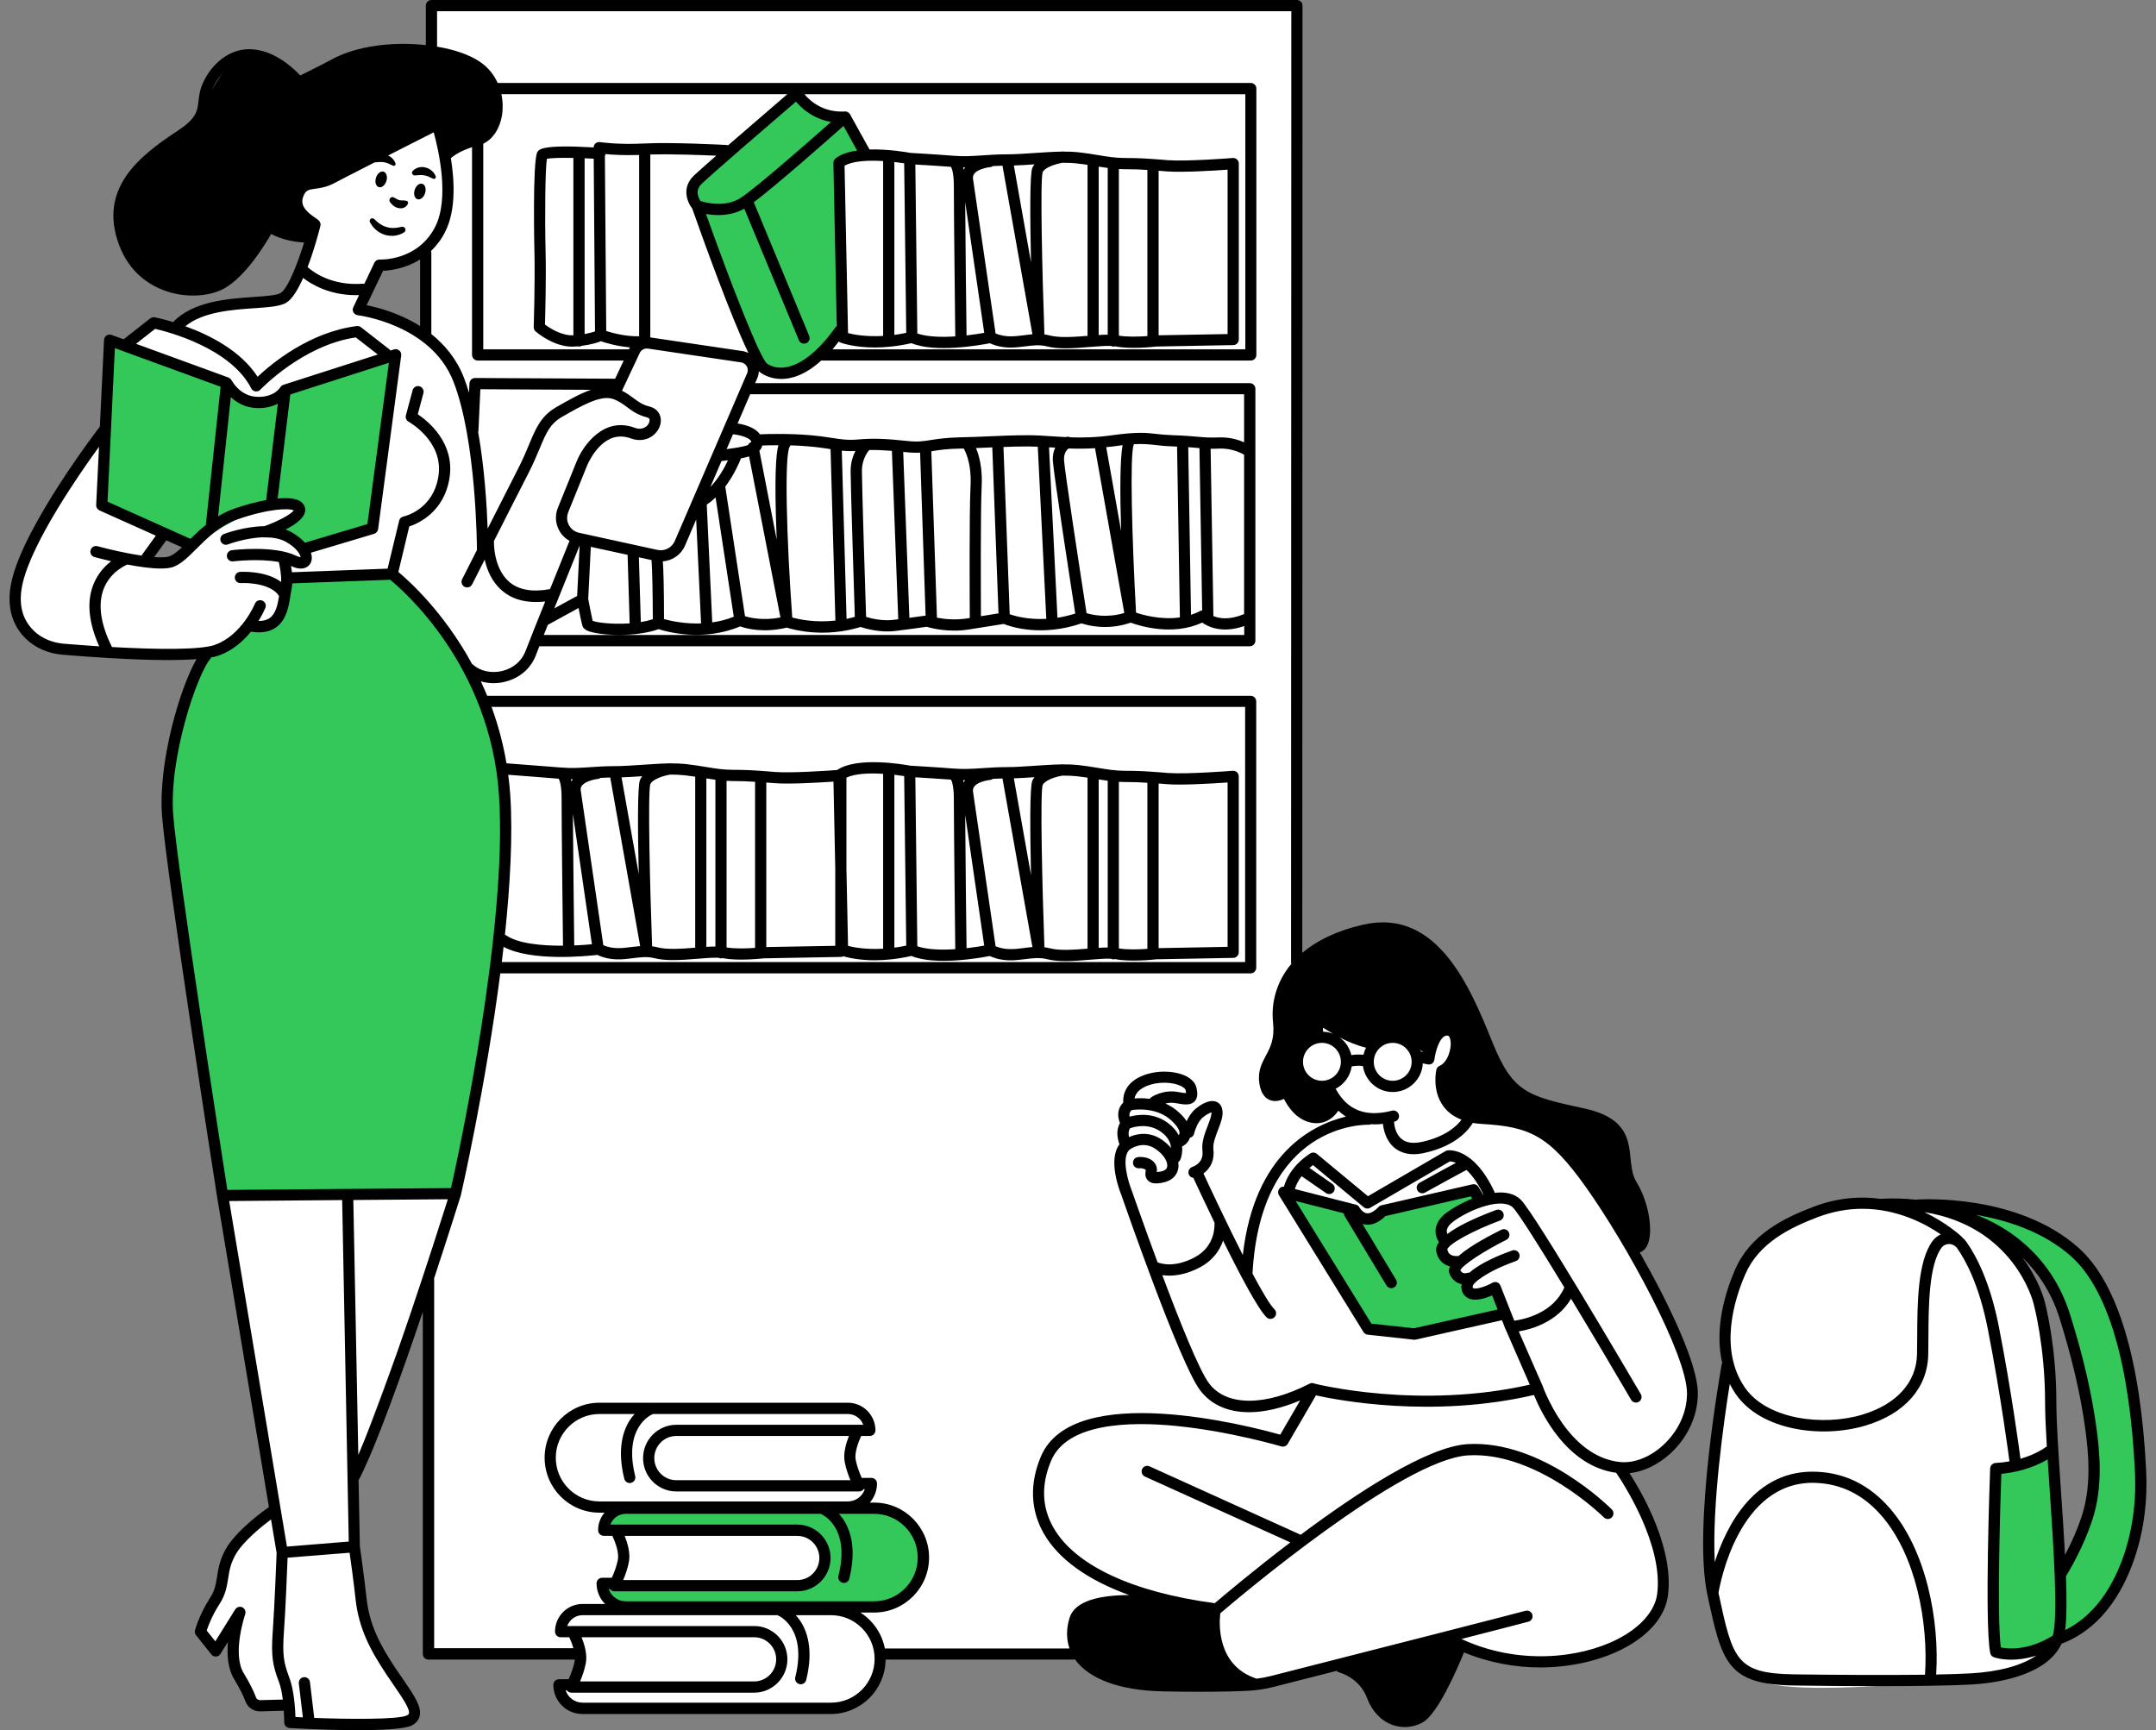 <svg width="162" height="130" viewBox="0 0 162 130" fill="none" xmlns="http://www.w3.org/2000/svg">
<rect x="0" y="0" width="162" height="130" fill="#808080" stroke="none"/>
<path fill-rule="evenodd" clip-rule="evenodd" d="M20.029 17.185C20.029 17.185 18.327 20.19 16.626 21.213C14.924 22.236 13.562 21.688 12.336 21.281C11.109 20.869 10.018 20.055 9.141 18.077C8.259 16.099 9.48 13.845 10.571 12.415C11.662 10.98 14.178 9.613 15.06 8.251C15.947 6.888 16.897 4.431 18.599 3.951C20.3 3.476 22.278 5.933 22.278 5.933H22.821C27.315 3.204 32.555 3.815 34.664 4.363C36.778 4.911 36.778 5.657 37.524 7.228C38.271 8.798 37.112 9.821 35.687 10.432C34.262 11.043 33.51 11.935 33.51 11.935L32.623 9.409C32.623 9.409 26.428 12.55 24.862 13.365C23.296 14.184 23.093 13.438 22.414 14.46C21.73 15.483 23.568 16.71 23.568 16.71L23.432 18.004C22.341 18.208 20.029 17.185 20.029 17.185ZM97.034 82.231C97.034 82.231 98.188 83.937 99.211 83.869C100.229 83.802 100.704 83.05 100.704 83.05L99.957 81.615C98.459 81.48 97.64 80.728 97.781 79.366C97.912 77.999 99.211 77.66 99.211 77.66L99.279 76.365L103.36 78.547C103.36 78.547 103.632 77.936 104.722 77.863C105.813 77.795 106.56 79.157 106.56 79.157L107.447 79.293C107.447 79.293 108.397 76.976 109.081 77.18C109.759 77.383 109.556 78.203 109.216 79.361C108.877 80.52 108.193 79.773 108.465 81.615C108.736 83.453 110.714 84 110.714 84C110.714 84 112.484 83.797 115.135 84.548C117.787 85.299 120.172 89.735 120.172 89.735C120.172 89.735 122.625 93.827 123.236 93.827C123.847 93.827 123.847 91.369 123.236 90.007C122.625 88.639 122.693 88.165 122.421 86.797C122.15 85.435 121.67 84.073 117.656 83.317C113.637 82.565 112.619 79.633 111.8 77.863C110.986 76.084 109.013 72.128 107.238 70.63C105.469 69.128 101.252 69.608 99.274 70.834C97.301 72.065 96.418 74.038 96.278 75.609C96.142 77.18 95.939 78.203 95.26 79.7C94.576 81.203 95.463 82.294 95.463 82.294C95.808 82.43 97.034 82.231 97.034 82.231ZM100.35 125.065C100.35 125.065 102.463 125.879 103.142 127.314C103.821 128.749 104.64 129.84 106.07 129.433C107.5 129.021 109.948 123.698 109.948 123.698L108.858 122.947L100.35 125.065ZM80.882 121.512C80.882 121.512 79.864 123.766 81.357 124.789C82.855 125.811 84.624 126.834 88.846 126.834C93.064 126.834 93.612 126.563 93.612 126.563C93.612 126.563 91.096 123.834 91.159 122.471C91.227 121.104 91.231 121.104 91.231 121.104C91.231 121.104 82.515 118.782 80.882 121.512Z" fill="black"/>
<path fill-rule="evenodd" clip-rule="evenodd" d="M123.338 110.013C125.228 109.504 127.065 106.639 127.119 104.695C127.167 102.751 124.869 97.68 123.953 96.047C123.037 94.408 118.083 86.579 116.396 85.401C114.714 84.223 110.564 84.054 110.564 84.054C110.564 84.054 108.925 82.692 108.315 81.669C107.704 80.646 108.654 80.234 108.654 80.234C108.654 80.234 109.948 77.713 108.925 77.233C107.907 76.753 107.297 79.347 107.297 79.347C107.297 79.347 106.628 78.721 105.77 78.362C105.479 78.13 105.115 77.984 104.708 77.984C104.31 77.984 103.947 78.125 103.656 78.358C103.38 78.479 103.21 78.6 103.21 78.6L99.128 76.419L99.196 77.916C98.256 77.916 97.495 78.678 97.495 79.623C97.495 80.563 98.256 81.329 99.196 81.329C99.39 81.329 99.57 81.286 99.739 81.232L99.812 81.669C99.812 81.669 100.36 82.692 101.174 83.579C101.465 83.894 101.93 84.063 102.41 84.151C101.78 84.204 101.014 84.325 100.166 84.587C97.868 85.304 96.593 87.452 95.367 88.989C95.255 89.129 95.153 89.299 95.051 89.488C95.168 89.163 95.289 88.843 95.42 88.528C96.646 85.561 101.344 83.821 101.344 83.821C101.344 83.821 100.733 82.798 99.914 83.409C99.094 84.025 98.585 84.126 97.562 83.516C96.54 82.9 96.85 82.386 95.929 82.182C95.013 81.979 95.114 80.849 95.42 79.826C95.725 78.804 96.234 78.091 96.336 76.04C96.438 73.99 97.664 72.351 97.664 72.351L97.558 0.606L32.618 0.708L32.313 3.674C36.094 4.387 36.807 5.924 37.519 7.218C38.232 8.512 35.682 10.427 35.682 10.427L33.505 11.925C33.505 11.925 33.641 13.908 33.539 15.541C33.515 15.973 33.374 16.424 33.19 16.846C34.048 14.271 33.098 9.879 33.098 9.879L32.618 9.404L24.862 13.365C24.862 13.365 22.273 13.976 22.138 15.066C22.002 16.162 23.568 16.71 23.568 16.71L22.753 20.326C22.753 20.326 22.966 20.476 23.311 20.685C22.947 20.481 22.753 20.326 22.753 20.326C22.753 20.326 22.617 20.598 22.002 21.553C21.391 22.508 20.572 22.711 18.124 22.779C15.676 22.852 13.426 24.422 13.426 24.422C13.863 24.645 14.284 24.878 14.687 25.12C12.985 24.485 11.521 24.282 11.521 24.282L9.616 26.124L17.033 28.718C17.033 28.718 17.784 30.215 19.35 30.356C20.916 30.492 21.939 29.197 21.939 29.197L29.356 26.875L26.976 24.893L29.831 26.735L27.994 39.63L22.7 41.176C22.521 40.866 22.288 40.56 22.055 40.362C21.391 39.804 20.373 39.954 21.086 39.596C21.798 39.237 22.816 38.267 21.847 37.957C20.877 37.652 18.584 38.166 16.946 38.98C15.317 39.799 14.139 41.389 12.864 42.102C11.584 42.819 9 42.223 9 42.223C8.564 42.422 8.215 42.664 7.929 42.941C8.414 42.32 9 42.223 9 42.223L11.041 41.884L12.675 40.245L7.706 38.059L7.633 32.533C7.633 32.533 2.664 39.901 1.918 41.748C1.167 43.59 0.42 44.613 1.918 47.139C3.411 49.659 8.108 48.981 8.108 48.981C8.671 48.947 15.21 49.32 16.791 48.554C18.371 47.788 18.473 46.964 19.239 47.119C20.005 47.274 20.824 47.066 21.284 45.995C21.667 45.098 21.435 42.989 21.347 42.306L21.522 43.59L29.215 43.178C29.215 43.178 31.052 44.404 32.274 45.699C33.501 46.993 34.111 49.659 35.614 50.614C36.07 50.91 36.535 51.007 36.976 50.988C36.118 51.046 35.614 50.614 35.614 50.614C35.614 50.614 37.316 55.937 37.791 58.531C38.266 61.124 37.519 72.347 37.519 72.347C37.519 72.347 36.293 79.662 35.633 82.735C35.333 84.117 34.572 87.001 33.821 89.754L16.897 90.157L21.391 116.8L20.848 114.003L20.097 113.867C20.097 113.867 17.852 115.845 17.241 117.003C16.626 118.167 16.694 118.986 16.083 120.145C15.472 121.303 15.133 122.602 15.133 122.602L16.359 123.965L17.513 122.738C17.513 122.738 17.581 124.58 17.852 125.879C18.124 127.174 19.491 128.061 19.491 128.061L21.667 127.988L21.735 129.559C21.735 129.559 27.32 129.767 29.084 129.631C30.859 129.496 31.198 128.536 31.198 128.536C31.198 128.536 29.632 125.535 28.338 123.693C27.048 121.851 26.636 116.116 26.636 116.116V110.25L32.594 94.234C32.245 95.475 32.017 96.294 32.017 96.294L32.172 124.236L43.608 124.444C43.656 125.128 43.249 126.354 43.249 126.354L42.091 126.694C42.091 126.694 42.226 128.129 44.747 128.264C47.268 128.4 63.197 128.337 63.197 128.337C63.197 128.337 66.6 126.902 66.431 124.449H81.187C81.187 124.449 80.218 123.014 80.828 121.483C81.439 119.946 85.269 120.149 85.269 120.149C85.269 120.149 87.77 120.508 83.839 119.073C81.502 118.225 79.946 116.901 79.073 115.205C79.936 116.63 81.294 117.978 83.141 118.584C86.68 119.742 90.427 121.041 90.427 121.041L91.309 120.906C91.309 120.906 91.382 126.5 94.169 126.5C96.957 126.5 108.872 122.956 108.872 122.956C108.872 122.956 110.234 124.454 113.977 124.73C117.719 125.002 121.054 124.595 123.439 122.205C125.82 119.82 125.548 117.566 124.593 115.723C123.643 113.886 122.14 110.406 122.14 110.406C122.14 110.406 121.854 110.352 121.408 110.221C122.019 110.246 122.683 110.197 123.338 110.013ZM21.323 42.087C21.323 42.087 22.104 42.053 22.753 42.223C22.341 42.567 21.323 42.087 21.323 42.087ZM110.729 87.656C111.034 87.942 111.291 88.3 111.5 88.649C110.831 87.811 108.993 86.889 108.993 86.889C108.993 86.889 109.861 86.831 110.729 87.656ZM104.359 84.66C104.655 85.212 105.353 86.075 106.817 86.167C105.45 86.419 104.689 85.319 104.359 84.66ZM86.873 95.446C86.873 95.446 89.496 101.975 90.233 103.764C89.457 102.654 89.137 101.418 89.137 101.418L85.666 92.716L85.439 91.786L86.873 95.446ZM90.281 94.602C90.32 94.563 90.364 94.525 90.398 94.486C90.359 94.525 90.32 94.563 90.281 94.602ZM87.232 82.585C87.547 82.43 88.008 82.299 88.575 82.43C88.139 82.386 87.62 82.473 87.232 82.585ZM88.066 83.797C87.654 83.424 87.189 83.06 86.786 82.895C87.043 82.895 87.576 83.326 88.066 83.797ZM89.932 94.903C90.015 94.84 90.092 94.772 90.17 94.709C90.097 94.777 90.015 94.84 89.932 94.903ZM92.23 105.345C92.409 105.388 92.608 105.427 92.826 105.466C92.807 105.461 92.783 105.461 92.758 105.456C92.574 105.442 92.395 105.403 92.23 105.345ZM93.578 95.174C93.578 95.174 93.723 94.316 94.004 93.099C93.781 94.379 93.68 95.431 93.68 95.431L91.74 92.314C91.74 92.314 91.338 93.473 90.47 94.413C91.469 93.322 91.774 91.902 91.774 91.902L90.005 88.111C90.005 88.111 90.548 87.326 90.751 85.964C90.96 84.597 91.59 83.71 91.59 83.71C91.639 84.272 90.873 85.043 90.824 86.526C90.771 88.004 90.005 88.111 90.005 88.111L93.578 95.174ZM91.222 83.157C91.057 83.128 90.815 83.181 90.466 83.404C90.747 83.147 91.018 83.084 91.222 83.157ZM89.443 81.664C89.36 81.591 89.273 81.509 89.176 81.426C89.287 81.504 89.38 81.586 89.443 81.664ZM84.44 84.888C84.353 86.099 84.285 87.04 84.285 87.04L84.44 84.888ZM55.014 32.053C55.582 32.067 56.668 32.188 56.716 32.945C56.614 32.441 55.538 32.198 54.995 32.106C55 32.087 55.01 32.072 55.014 32.053ZM56.711 33.124C56.624 33.977 55.422 34.035 55.422 34.035C55.422 34.035 55.286 34.787 54.743 35.606C54.67 35.713 54.588 35.815 54.501 35.921C55.01 35.044 55.422 34.035 55.422 34.035C55.422 34.035 56.6 33.701 56.711 33.124ZM53.027 37.162C52.954 37.215 52.906 37.245 52.906 37.245C52.906 37.245 51.815 39.974 50.816 41.283C50.981 40.924 51.956 38.757 53.066 36.319L52.974 36.566C52.974 36.561 52.848 37.012 53.027 37.162ZM50.046 41.952C48.955 42.223 42.968 40.381 42.968 40.381C42.818 40.328 42.706 40.221 42.629 40.076C43.511 40.318 48.436 41.627 49.362 41.816C49.983 41.942 50.37 41.738 50.589 41.559C50.4 41.767 50.215 41.913 50.046 41.952ZM47.05 32.334C46.235 32.261 45.62 32.673 45.077 32.877C45.872 32.169 46.541 32.213 47.215 32.348C47.161 32.343 47.103 32.334 47.05 32.334ZM43.21 36.125C43.574 35.15 44.088 34.011 44.718 33.25C44.301 33.856 43.705 35.044 43.21 36.125ZM63.929 108.888C63.978 108.709 64.051 108.549 64.138 108.404C64.099 108.932 64.055 109.834 64.109 110.488C63.939 110.071 63.784 109.48 63.929 108.888ZM65.04 111.298C65.04 111.298 65.228 111.356 65.364 111.496L64.962 111.317C65.006 111.307 65.04 111.298 65.04 111.298ZM65.064 107.541C65.287 107.415 65.451 107.356 65.451 107.356L65.064 107.541ZM55.969 26.667C56.168 26.744 56.304 26.9 56.396 27.069L48.141 25.712C48.141 25.712 55.426 26.463 55.969 26.667ZM46.914 29.876C47.864 30.487 49.43 30.628 49.367 31.786C49.338 32.295 49.042 32.474 48.654 32.513C49.236 32.358 49.367 31.786 49.367 31.786C49.367 31.786 49.163 31.035 48.208 30.831C47.258 30.628 45.76 29.396 45.76 29.396C45.76 29.396 45.106 29.527 44.253 29.779C45.309 29.362 46.371 29.125 46.371 29.125C46.371 29.125 45.964 29.26 46.914 29.876ZM19.52 28.611C19.806 28.334 20.106 28.073 20.417 27.83C20.005 28.16 19.694 28.446 19.52 28.611ZM27.039 23.118L27.649 21.62L28.604 19.977C28.604 19.977 31.164 19.725 32.531 18.053C32.148 18.634 31.799 19.027 31.799 19.027L31.906 25.164C32.017 25.164 32.497 25.673 33.026 26.347C30.873 23.957 27.039 23.118 27.039 23.118ZM33.98 27.758C33.917 27.622 33.845 27.491 33.767 27.36C34.281 28.116 34.708 28.882 34.727 29.328C34.79 30.618 35.818 33.013 35.953 35.267C36.089 37.516 36.293 40.997 36.293 40.997C36.293 40.997 39.017 35.199 40.171 33.425C39.764 34.52 36.293 40.997 36.293 40.997C36.724 42.514 37.393 43.45 38.111 44.026C38.023 43.992 37.941 43.963 37.859 43.934C36.632 43.454 36.293 40.997 36.293 40.997C36.293 40.997 35.619 31.238 33.98 27.758ZM42.168 122.35C42.27 122.394 42.362 122.442 42.449 122.501C42.285 122.447 42.168 122.399 42.168 122.35ZM65.292 120.61C65.292 120.61 63.76 120.663 64.424 121.327C64.56 121.463 64.729 121.676 64.904 121.933C64.007 121.23 63.052 120.901 63.052 120.901L43.036 121.172L46.1 120.61L45.334 118.821L46.458 118.564C46.458 118.564 46.803 117.997 46.938 117.105C46.919 117.575 46.793 118.075 46.458 118.564C46.458 118.564 46.303 119.194 48.756 119.194C51.204 119.194 60.192 119.059 60.192 119.059C60.192 119.059 62.305 118.307 61.961 116.737C61.622 115.166 60.395 114.895 60.395 114.895L46.308 114.928L45.339 114.521L45.799 113.547L45.237 113.241C43.482 113.082 42.217 112.194 41.679 110.992C42.633 112.306 43.433 113.028 45.237 113.241C47.123 113.46 64.991 113.086 64.991 113.086C64.991 113.086 69.179 113.547 69.33 117.178C69.48 120.814 65.292 120.61 65.292 120.61ZM82.651 106.978C80.179 107.909 78.996 108.728 78.434 109.727C79.093 107.526 81.022 107.303 81.022 107.303C82.864 106.527 85.303 106.416 87.688 106.586C85.72 106.46 83.863 106.523 82.651 106.978ZM98.445 104.457L96.608 108.001C96.608 108.001 96.559 107.991 96.477 107.967L98.329 104.588C98.329 104.588 97.756 104.816 96.889 105.049C97.669 104.748 98.173 104.433 98.173 104.433C98.173 104.433 99.555 104.433 103.433 105.044C105.648 105.398 109.226 105.194 111.892 104.962C108.78 105.412 103.811 105.718 98.445 104.457ZM116.89 107.046C115.979 105.587 115.557 104.908 115.363 104.593C115.368 104.593 115.378 104.593 115.378 104.593L112.978 98.655L106.24 100.395L102.614 99.833C102.614 99.833 98.682 93.337 97.912 92.057C97.393 91.189 97.165 90.516 97.092 89.944L101.334 90.777C101.334 90.777 101.945 91.694 102.764 91.8C103.583 91.902 103.889 91.029 103.889 91.029L110.831 89.493L110.884 90.414L112.11 89.9L114.049 90.312L114.549 91.126C113.822 90.103 112.993 89.178 108.281 92.052L108.484 93.332C108.484 93.332 107.67 93.943 108.639 94.51C109.609 95.068 109.556 96.149 110.268 96.352C110.981 96.556 109.609 97.22 110.981 97.167C112.358 97.118 112.464 97.22 112.92 98.088C113.385 98.955 113.637 99.678 113.637 99.678C113.637 99.678 116.396 99.198 117.676 97.244C117.516 97.52 117.307 97.874 117.055 98.291C116.498 99.212 113.637 99.678 113.637 99.678C113.637 99.678 116.73 106.188 118.126 108.471C117.671 108.079 117.244 107.608 116.89 107.046ZM154.397 123.834C153.243 124.856 150.654 126.495 147.726 126.359C144.798 126.219 133.702 127.721 131.525 125.947C129.349 124.173 128.529 120.557 128.331 117.76C128.122 114.958 129.625 101.859 129.625 101.859V98.718C129.625 98.718 130.915 93.259 135.069 91.621C139.219 89.982 143.097 90.259 145.889 90.53C148.681 90.802 151.333 93.327 152.288 95.509C153.243 97.69 153.989 102.741 154.062 105.883C154.13 109.019 155.153 115.777 155.012 117.41C154.872 119.054 155.555 122.811 154.397 123.834Z" fill="white"/>
<path fill-rule="evenodd" clip-rule="evenodd" d="M14.652 40.861L7.706 38.059L8.389 25.712L17.033 28.718C17.033 28.718 17.581 30.419 19.35 30.356C21.119 30.283 21.939 29.197 21.939 29.197L29.831 26.74L27.993 39.635L23.296 41.273L20.707 39.974C20.707 39.974 22.544 38.403 22.477 38.132C22.409 37.86 20.368 37.86 19.621 38.064C18.87 38.267 14.652 40.861 14.652 40.861ZM29.22 43.183L21.526 43.59C21.526 43.59 21.221 46.455 20.135 47.037C19.044 47.619 18.841 46.562 18.841 46.562C18.841 46.562 18.841 46.562 17.925 47.687C17.004 48.816 15.472 49.121 15.472 49.121C15.472 49.121 13.431 54.037 12.718 57.105C12.001 60.174 13.126 68.876 14.148 72.972C15.166 77.063 16.907 90.167 16.907 90.167L34.261 89.754C34.261 89.754 38.551 74.61 38.042 62.225C37.32 48.297 29.22 43.183 29.22 43.183ZM52.838 15.852L56.003 25.373C56.003 25.373 57.026 29.057 59.678 27.83C62.334 26.599 62.843 25.067 62.843 25.067L63.154 12.172C63.154 12.172 64.38 11.353 65.093 11.557C65.805 11.765 63.357 8.798 63.357 8.798C63.357 8.798 61.006 8.488 59.988 7.262L57.128 8.997L52.13 13.811C52.12 13.806 51.102 14.829 52.838 15.852ZM66.246 113.256L46.507 113.188C46.507 113.188 45.178 113.46 45.333 114.521C45.489 115.578 52.295 114.827 55.218 115.03C58.146 115.239 60.124 114.352 61.006 115.03C61.888 115.714 62.363 116.945 61.956 117.697C61.544 118.448 60.187 119.059 60.187 119.059L45.329 118.821C45.329 118.821 44.941 120.765 48 120.969C51.063 121.177 65.291 120.61 65.291 120.61C65.291 120.61 68.898 120.014 69.242 118.172C69.582 116.329 68.762 114.759 68.762 114.759L66.246 113.256ZM110.985 97.171C109.711 97.327 110.937 96.352 110.273 96.352C109.609 96.352 109.357 95.538 109.357 95.538C109.357 95.538 109.56 95.072 108.639 94.51C107.723 93.953 108.489 93.337 108.489 93.337C108.489 93.337 108.13 92.775 108.28 92.057C108.436 91.34 109.919 90.777 110.888 90.414C111.858 90.055 110.835 89.493 110.835 89.493L105.066 90.622C105.066 90.622 103.685 91.592 102.769 91.8C101.852 92.004 101.644 90.928 101.644 90.928L96.641 89.856L102.614 99.833L106.24 100.395L112.978 98.655L112.517 96.968C112.517 96.968 112.265 97.016 110.985 97.171ZM154.193 109.165C154.193 109.165 151.677 110.255 150.242 110.255C150.242 110.255 149.975 113.261 149.975 114.623C149.975 115.99 149.975 121.041 149.975 122.612C149.975 124.178 150.242 124.658 152.831 124.11C155.419 123.562 154.668 122.612 154.668 120.019C154.668 117.42 154.193 109.165 154.193 109.165ZM157.867 96.677C157.867 96.677 153.989 90.128 147.799 91.078C147.799 91.078 153.039 94.219 153.989 95.993C154.944 97.768 157.189 106.023 157.329 109.504C157.465 112.985 156.035 115.787 155.012 117.42L154.808 123.082C154.808 123.082 160.931 120.217 160.931 111.346C160.931 102.475 157.867 96.677 157.867 96.677Z" fill="#34C759"/>
<path d="M123.706 93.701C124.293 92.76 123.929 90.38 122.96 88.809C122.644 88.291 122.581 87.685 122.518 87.045C122.378 85.61 122.213 83.981 119.057 83.288L118.975 83.273C114.801 82.357 113.676 82.115 112.144 78.324C110.511 74.291 108.043 68.202 102.435 69.477C100.413 69.937 98.915 70.694 97.853 71.595L97.868 0.422C97.868 0.305 97.824 0.199 97.747 0.121C97.664 0.048 97.563 0 97.451 0H32.42C32.187 0 31.998 0.184 31.998 0.422V3.389C29.593 3.122 26.84 3.413 24.911 4.474C24.416 4.746 23.893 5.003 23.384 5.26C23.112 5.395 22.836 5.531 22.564 5.672C21.842 4.911 20.485 3.757 18.846 3.699C18.807 3.699 18.769 3.694 18.73 3.694C16.956 3.694 15.622 5.158 15.123 6.544C15.002 6.889 14.958 7.233 14.919 7.562C14.881 7.882 14.847 8.183 14.735 8.44C14.498 9.012 13.911 9.458 13.305 9.855C10.377 11.785 7.386 14.204 8.947 18.402C9.723 20.486 11.226 21.412 12.345 21.829C13.039 22.081 13.79 22.207 14.512 22.207C15.385 22.207 16.214 22.028 16.854 21.669C18.492 20.748 19.961 18.305 20.373 17.578C21.066 17.946 21.895 18.164 22.85 18.222C22.322 19.924 21.605 21.722 21.071 22.023C20.771 22.193 19.942 22.251 19.069 22.314C17.13 22.445 14.503 22.629 13.009 24.2C12.239 23.967 11.701 23.855 11.633 23.841C11.512 23.822 11.386 23.851 11.289 23.923L9.287 25.494L8.38 25.164C8.259 25.121 8.118 25.135 8.007 25.208C7.895 25.281 7.827 25.407 7.818 25.538L7.503 32.072C7.493 32.082 7.483 32.092 7.469 32.101C7.246 32.392 1.923 39.363 0.905 43.532C0.333 45.864 1.172 47.265 1.981 48.031C2.684 48.695 3.649 49.107 4.696 49.194C6.504 49.344 9.888 49.596 12.641 49.596C13.422 49.596 14.144 49.572 14.769 49.524C13.528 51.662 11.856 57.3 12.181 61.357C12.539 65.817 16.151 88.906 16.306 89.885C16.306 89.885 16.306 89.885 16.306 89.89C16.306 89.89 16.306 89.89 16.306 89.895L20.208 113.246C20.199 113.256 20.184 113.256 20.174 113.261C20.073 113.329 17.765 114.929 16.931 116.451C16.505 117.231 16.403 117.881 16.311 118.458C16.224 119.02 16.146 119.5 15.792 120.048C14.968 121.323 14.663 122.442 14.653 122.491C14.619 122.622 14.648 122.762 14.73 122.864L15.884 124.314C15.972 124.42 16.107 124.479 16.238 124.469C16.374 124.464 16.495 124.386 16.568 124.27L17.125 123.378C17.048 124.319 17.111 125.366 17.586 126.151C18.09 126.985 18.327 127.523 18.434 127.823C18.599 128.284 19.035 128.589 19.525 128.589C19.535 128.589 19.549 128.589 19.559 128.589L21.323 128.541C21.357 129.045 21.357 129.409 21.357 129.418C21.357 129.641 21.532 129.825 21.755 129.84L23.199 129.913C23.204 129.913 23.204 129.913 23.209 129.913C23.747 129.937 25.308 130 26.893 130C28.619 130 30.384 129.927 30.931 129.651C31.251 129.491 31.45 129.258 31.528 128.963C31.712 128.255 31.14 127.426 30.277 126.165C30.098 125.909 29.909 125.637 29.715 125.346C28.537 123.572 27.761 122.074 27.543 120.096C27.339 118.273 27.073 116.422 27.039 116.189L26.942 111.196C26.961 111.176 26.98 111.152 26.995 111.128C28.251 108.68 30.17 103.309 31.77 98.568V124.275C31.77 124.508 31.959 124.697 32.187 124.697H43.186C43.181 124.735 43.186 124.769 43.181 124.808C43.089 125.303 42.881 125.826 42.726 126.175H41.999C41.766 126.175 41.577 126.364 41.577 126.597C41.577 127.804 42.556 128.788 43.763 128.788H62.427C64.686 128.788 66.523 126.956 66.542 124.697H80.649C80.688 124.697 80.727 124.687 80.765 124.672C80.77 124.677 80.77 124.682 80.775 124.687C81.832 126.165 84.173 127.024 87.368 127.087C88.415 127.111 89.341 127.116 90.155 127.116C91.799 127.116 92.977 127.082 93.752 127.043C94.402 127.009 95.052 126.917 95.677 126.757C96.768 126.481 98.474 126.044 100.428 125.545C100.481 125.593 100.539 125.637 100.612 125.656C100.675 125.671 102.149 126.069 102.711 127.571C103.079 128.56 103.748 129.278 104.592 129.593C104.902 129.709 105.227 129.767 105.552 129.767C106.012 129.767 106.473 129.651 106.885 129.423C108.043 128.793 109.517 125.351 110.002 124.159C111.907 124.944 113.875 125.288 115.727 125.288C118.078 125.288 120.245 124.75 121.879 123.921C123.9 122.898 125.126 121.458 125.33 119.864C125.781 116.359 123.449 112.267 122.441 110.692C123.483 110.58 124.554 110.076 125.48 109.242C126.809 108.035 127.575 106.377 127.575 104.695C127.575 102.523 125.446 98.034 123.212 94.108C123.425 94.03 123.585 93.894 123.706 93.701ZM102.628 70.296C107.534 69.176 109.75 74.644 111.369 78.634C113.07 82.837 114.626 83.181 118.8 84.093L118.883 84.112C121.442 84.669 121.549 85.755 121.685 87.127C121.753 87.835 121.825 88.567 122.247 89.251C123.139 90.69 123.338 92.702 122.994 93.255C122.935 93.347 122.901 93.342 122.863 93.337C122.843 93.337 122.824 93.342 122.8 93.347C121.738 91.529 120.686 89.881 119.857 88.712C117.099 84.839 115.441 83.836 111.398 83.603C110.341 83.545 109.58 83.22 109.149 82.638C108.644 81.979 108.678 81.116 108.722 80.748C109.57 80.219 109.997 78.906 109.803 77.965C109.677 77.34 109.279 76.966 108.737 76.966C107.622 76.966 107.176 78.314 107.02 79.061L106.773 79.007C106.463 78.135 105.624 77.509 104.645 77.509C104.131 77.509 103.656 77.684 103.273 77.975C101.47 77.752 99.279 76.089 99.254 76.07C99.133 75.978 98.968 75.958 98.828 76.021C98.687 76.084 98.59 76.22 98.581 76.375C98.581 76.399 98.542 76.899 98.571 77.635C97.689 77.951 97.058 78.789 97.058 79.778C97.058 81.029 98.076 82.047 99.322 82.047C99.39 82.047 99.458 82.042 99.526 82.037C99.657 82.304 99.807 82.541 99.967 82.759L99.962 82.764C99.948 82.803 99.545 83.729 98.61 83.496C97.553 83.234 97.063 81.829 97.063 81.814C97.02 81.683 96.913 81.586 96.782 81.543C96.646 81.504 96.506 81.533 96.399 81.615C96.259 81.732 95.9 81.93 95.721 81.858C95.599 81.809 95.498 81.601 95.449 81.281C95.347 80.646 95.556 80.253 95.842 79.715C96.196 79.046 96.646 78.212 96.482 76.734C96.234 74.363 97.708 71.416 102.628 70.296ZM104.805 84.272C105.033 84.214 105.169 83.981 105.11 83.758C105.052 83.535 104.824 83.399 104.597 83.453C102.619 83.966 101.232 83.424 100.36 81.805C100.995 81.48 101.455 80.864 101.567 80.127C101.814 80.084 102.144 80.054 102.41 80.103C102.57 81.203 103.511 82.052 104.65 82.052C105.862 82.052 106.851 81.097 106.909 79.899L107.277 79.977C107.394 80.001 107.515 79.977 107.612 79.909C107.704 79.836 107.767 79.73 107.782 79.613C107.849 79.027 108.179 77.81 108.737 77.81C108.785 77.81 108.916 77.81 108.979 78.135C109.11 78.784 108.761 79.836 108.174 80.084C108.048 80.137 107.956 80.243 107.927 80.379C107.912 80.442 107.578 81.96 108.47 83.142C108.8 83.584 109.25 83.913 109.818 84.131C109.517 84.543 108.698 85.382 106.89 85.789C106.206 85.944 105.682 85.876 105.329 85.591C104.829 85.198 104.757 84.471 104.747 84.282C104.766 84.282 104.786 84.277 104.805 84.272ZM99.405 77.209C99.618 77.349 99.875 77.509 100.161 77.674C99.928 77.582 99.676 77.529 99.414 77.519C99.41 77.408 99.405 77.306 99.405 77.209ZM104.645 78.358C105.43 78.358 106.07 78.998 106.07 79.783C106.07 80.573 105.43 81.208 104.645 81.208C103.86 81.208 103.225 80.568 103.225 79.783C103.225 78.993 103.865 78.358 104.645 78.358ZM102.449 79.255C102.124 79.216 101.795 79.235 101.538 79.279C101.412 78.731 101.092 78.256 100.646 77.941C101.257 78.261 101.955 78.556 102.643 78.721C102.556 78.886 102.493 79.07 102.449 79.255ZM99.332 78.358C100.117 78.358 100.752 78.998 100.752 79.783C100.752 80.573 100.112 81.208 99.332 81.208C98.542 81.208 97.907 80.568 97.907 79.783C97.907 78.993 98.547 78.358 99.332 78.358ZM16.447 20.937C15.666 21.373 14.144 21.591 12.641 21.039C11.681 20.685 10.402 19.89 9.737 18.111C8.525 14.844 10.382 12.798 13.771 10.563C14.483 10.093 15.186 9.55 15.511 8.769C15.671 8.401 15.714 8.028 15.758 7.664C15.792 7.368 15.826 7.087 15.918 6.83C16.33 5.696 17.416 4.489 18.817 4.542C20.073 4.586 21.188 5.492 21.789 6.089C19.806 7.189 18.095 8.619 17.891 11.484C17.726 13.787 18.172 15.537 19.219 16.681C19.36 16.836 19.51 16.977 19.67 17.107C19.341 17.704 17.92 20.108 16.447 20.937ZM19.845 16.114C18.962 15.144 18.589 13.607 18.735 11.542C18.958 8.401 21.188 7.291 23.762 6.011C24.276 5.759 24.804 5.497 25.318 5.216C28.27 3.592 33.515 3.931 35.585 5.337C36.816 6.176 37.049 7.606 36.88 8.576C36.739 9.375 36.317 9.962 35.789 10.093C34.785 10.34 34.116 10.694 33.709 10.965C33.501 9.977 33.278 9.283 33.253 9.211C33.215 9.094 33.127 8.997 33.016 8.954C32.904 8.91 32.773 8.91 32.662 8.968C32.599 9.002 25.919 12.386 24.697 13.035C24.295 13.249 23.936 13.297 23.587 13.351C22.991 13.433 22.312 13.525 21.968 14.582C21.532 15.896 22.69 16.72 23.19 17.054C23.161 17.171 23.127 17.282 23.093 17.403C21.663 17.34 20.567 16.909 19.845 16.114ZM37.107 40.667C38.004 38.898 39.051 36.823 39.667 35.635C40.055 34.884 40.316 34.254 40.549 33.701C41.048 32.504 41.325 31.844 42.251 31.311C43.661 30.506 45.116 29.668 46.027 29.968C46.032 29.968 46.032 29.968 46.037 29.968C46.478 30.119 46.774 30.342 47.089 30.569C47.467 30.855 47.898 31.18 48.596 31.355C48.776 31.398 48.8 31.486 48.805 31.515C48.834 31.641 48.771 31.849 48.587 32.019C48.451 32.135 48.155 32.319 47.685 32.14C45.382 31.282 43.821 33.439 43.317 34.7L41.916 38.161C41.698 38.704 41.727 39.315 42.004 39.833C42.183 40.178 42.459 40.454 42.794 40.638C42.609 41.099 41.994 42.611 41.33 44.264C40.021 44.507 38.988 44.332 38.28 43.736C37.054 42.698 37.112 40.711 37.117 40.677C37.107 40.677 37.107 40.672 37.107 40.667ZM27.252 21.32C24.935 21.485 23.548 20.457 23.112 20.069C23.607 18.775 23.965 17.418 24.072 16.981C24.101 16.884 24.087 16.783 24.043 16.691C23.98 16.56 23.878 16.497 23.699 16.375C23.088 15.959 22.55 15.488 22.763 14.839C22.952 14.281 23.156 14.252 23.703 14.179C24.087 14.126 24.557 14.058 25.095 13.772C25.55 13.53 26.791 12.895 28.159 12.197H28.173C28.445 12.177 28.638 12.158 28.837 12.187C28.939 12.202 29.041 12.231 29.152 12.274C29.259 12.318 29.38 12.376 29.487 12.429L29.516 12.444C29.555 12.463 29.593 12.468 29.637 12.449C29.71 12.42 29.744 12.337 29.715 12.265C29.652 12.1 29.555 11.964 29.429 11.853C29.351 11.785 29.259 11.731 29.162 11.683C30.548 10.975 31.911 10.287 32.589 9.943C32.948 11.242 33.796 14.897 32.696 17.049C31.392 19.589 28.643 19.507 28.532 19.502C28.352 19.497 28.202 19.589 28.129 19.74L27.373 21.335C27.339 21.325 27.296 21.315 27.252 21.32ZM28.784 20.346C29.307 20.326 30.456 20.191 31.566 19.497V24.5C30.01 23.521 28.386 23.099 27.548 22.934L28.784 20.346ZM32.381 18.862C32.778 18.489 33.142 18.024 33.443 17.432C34.262 15.837 34.155 13.617 33.879 11.882C34.044 11.736 34.533 11.363 35.469 11.057V26.667C35.469 26.9 35.663 27.089 35.891 27.089H46.866L46.221 28.456L35.697 28.402C35.697 28.402 35.697 28.402 35.692 28.402C35.469 28.402 35.285 28.582 35.275 28.81L35.241 29.503C35.115 29.091 34.984 28.698 34.839 28.325C34.281 26.924 33.389 25.882 32.405 25.096C32.405 25.087 32.41 25.082 32.41 25.072V18.983C32.41 18.94 32.395 18.906 32.381 18.862ZM40.995 18.921C40.932 16.24 40.966 12.715 41.092 11.935C41.407 11.867 42.183 11.848 43.084 11.867V25.193C42.188 25.237 41.296 24.646 40.947 24.384C40.971 23.613 41.044 20.903 40.995 18.921ZM43.928 11.891C44.151 11.906 44.384 11.916 44.611 11.925L44.709 24.902C44.544 24.961 44.287 25.033 43.928 25.101V11.891ZM45.45 11.726C45.474 11.683 45.489 11.634 45.494 11.576C46.013 11.63 46.88 11.678 48.024 11.644V25.266C47.05 25.295 46.032 25.024 45.552 24.873L45.45 11.726ZM56.139 28.044L50.7 40.657C50.482 41.157 49.939 41.433 49.411 41.322L43.511 40.032C43.181 39.959 42.9 39.746 42.745 39.45C42.585 39.155 42.571 38.801 42.697 38.486L44.098 35.02C44.136 34.918 45.004 32.799 46.643 32.799C46.88 32.799 47.127 32.843 47.394 32.94C48.029 33.178 48.684 33.071 49.149 32.654C49.546 32.295 49.736 31.776 49.624 31.326C49.527 30.933 49.227 30.652 48.8 30.545C48.267 30.414 47.956 30.177 47.593 29.91C47.346 29.726 47.084 29.527 46.735 29.358L46.875 29.062C46.875 29.057 46.88 29.057 46.88 29.052L48.068 26.526C48.179 26.289 48.427 26.153 48.693 26.192L55.684 27.229C55.863 27.259 56.023 27.365 56.115 27.53C56.202 27.68 56.217 27.874 56.139 28.044ZM58.486 33.454C58.311 34.103 58.17 35.742 58.355 40.362C58.355 40.425 58.355 40.483 58.359 40.541L57.06 33.866C57.094 33.827 57.128 33.793 57.157 33.754C57.206 33.687 57.249 33.585 57.279 33.473C57.56 33.464 57.991 33.454 58.486 33.454ZM82.278 33.677L84.479 46.058C83.189 46.446 82.089 46.208 81.643 46.072C81.056 42.291 79.995 35.349 79.951 34.569C79.927 34.065 80.145 33.808 80.295 33.696C80.891 33.72 81.551 33.72 82.278 33.677ZM93.481 46.15C93.462 46.155 93.437 46.155 93.418 46.164C92.366 46.596 91.619 46.475 91.173 46.29L90.965 33.716C91.154 33.72 91.358 33.716 91.59 33.706C92.623 33.653 93.403 34.128 93.408 34.128C93.428 34.142 93.452 34.152 93.481 34.161V46.15ZM90.126 33.672L90.33 45.864C90.277 45.873 90.228 45.883 90.18 45.907C89.957 46.029 89.724 46.121 89.491 46.194L89.283 33.599C89.501 33.614 89.695 33.633 89.884 33.648C89.966 33.657 90.049 33.662 90.126 33.672ZM88.444 33.556L88.657 46.392C87.242 46.591 85.889 46.213 85.361 46.033C85.051 40.396 84.886 34.157 85.186 33.425C85.196 33.41 85.201 33.391 85.206 33.376C85.918 33.337 86.326 33.386 86.796 33.434C87.15 33.478 87.557 33.522 88.144 33.541C88.245 33.546 88.352 33.551 88.444 33.556ZM84.241 39.911L83.121 33.599C83.296 33.585 83.475 33.565 83.655 33.541C83.912 33.502 84.139 33.478 84.348 33.449C84.154 34.554 84.149 37.036 84.241 39.911ZM79.108 34.612C79.161 35.558 80.499 44.196 80.794 46.101C80.324 46.247 79.878 46.353 79.457 46.416L78.822 33.609C78.894 33.614 78.962 33.614 79.03 33.619C79.117 33.628 79.204 33.628 79.287 33.638C79.166 33.89 79.088 34.21 79.108 34.612ZM77.978 33.565L78.618 46.499C77.285 46.572 76.296 46.3 75.869 46.155L75.399 33.585C75.971 33.56 76.548 33.546 77.251 33.546C77.493 33.546 77.736 33.556 77.978 33.565ZM74.56 33.614L75.026 46.087C74.735 46.135 74.289 46.208 73.707 46.3C73.702 44.938 73.668 38.442 73.761 36.566C73.838 35.136 73.552 34.186 73.334 33.667C73.736 33.653 74.1 33.633 74.449 33.619C74.488 33.619 74.522 33.619 74.56 33.614ZM72.408 33.701C72.452 33.764 73.019 34.67 72.927 36.527C72.82 38.52 72.864 45.398 72.869 46.436C72.806 46.446 72.747 46.45 72.684 46.465C71.768 46.61 70.934 46.513 70.401 46.412L69.979 33.91C70.008 33.905 70.033 33.9 70.062 33.895C70.556 33.817 71.114 33.725 72.108 33.706C72.209 33.706 72.306 33.701 72.408 33.701ZM69.136 34.011L69.548 46.257C69.407 46.271 68.942 46.339 68.331 46.421L67.866 33.958C67.943 33.963 68.011 33.972 68.094 33.977C68.52 34.021 68.845 34.026 69.136 34.011ZM67.017 33.876L67.493 46.528C67.381 46.542 67.274 46.557 67.163 46.572C66.319 46.678 65.481 46.48 65.078 46.353C65.02 44.686 64.763 36.464 64.763 35.403C64.763 34.414 65.272 33.871 65.287 33.851C65.301 33.842 65.306 33.827 65.311 33.812C65.859 33.803 66.382 33.827 67.017 33.876ZM64.23 46.349C64.022 46.407 63.813 46.46 63.609 46.504L63.251 33.861C63.566 33.895 63.886 33.905 64.274 33.885C64.089 34.249 63.915 34.758 63.915 35.407C63.915 36.488 64.177 44.584 64.23 46.349ZM62.407 33.745L62.771 46.63C61.244 46.799 60.032 46.538 59.528 46.397C59.106 40.556 58.922 34.22 59.339 33.56C59.363 33.531 59.377 33.497 59.392 33.464C59.843 33.473 60.313 33.497 60.774 33.541C61.477 33.604 61.976 33.677 62.407 33.745ZM44.393 41.089L47.157 41.69L47.312 46.838C46.085 46.925 44.898 46.795 44.529 46.644C44.437 46.257 44.272 45.384 44.199 45.001L44.393 41.089ZM48.15 46.741L48.005 41.874L48.955 42.083C49.013 42.742 49.047 44.686 49.052 46.528C48.771 46.62 48.465 46.693 48.15 46.741ZM49.895 46.518C49.891 44.031 49.852 42.805 49.803 42.18C50.521 42.126 51.175 41.685 51.471 40.997L52.31 39.038L52.678 46.843C51.418 46.887 50.37 46.649 49.895 46.518ZM54.22 34.627C54.229 34.627 54.234 34.637 54.249 34.637C54.263 34.637 54.278 34.637 54.297 34.632C54.438 34.612 54.569 34.598 54.7 34.583C54.452 35.121 54.006 35.936 53.371 36.6L54.22 34.627ZM53.517 46.766L53.105 37.919C53.342 37.758 53.565 37.574 53.769 37.38L55.136 46.339C54.593 46.557 54.045 46.693 53.517 46.766ZM55.979 46.3L54.501 36.595C54.501 36.585 54.491 36.581 54.491 36.571C55.155 35.693 55.543 34.782 55.679 34.438C55.907 34.399 56.105 34.351 56.285 34.292L58.641 46.397C57.342 46.644 56.382 46.426 55.979 46.3ZM56.445 33.182C56.445 33.192 56.45 33.207 56.454 33.216C56.338 33.25 56.251 33.333 56.202 33.439C55.839 33.575 55.17 33.672 54.598 33.745L55.078 32.63C55.621 32.683 56.367 32.896 56.445 33.182ZM35.949 32.378L36.094 29.246L44.403 29.29C43.598 29.566 42.726 30.06 41.829 30.574C40.656 31.248 40.282 32.135 39.769 33.367C39.541 33.905 39.289 34.52 38.916 35.243C38.368 36.309 37.466 38.088 36.642 39.717C36.579 38.006 36.409 35.175 35.929 32.46C35.939 32.441 35.949 32.411 35.949 32.378ZM43.555 40.987L43.366 44.778L41.65 45.714C42.459 43.707 43.317 41.583 43.555 40.987ZM41.165 46.95L43.472 45.684C43.564 46.15 43.686 46.761 43.754 46.998C43.797 47.158 43.918 47.284 44.107 47.376C44.5 47.565 45.445 47.706 46.512 47.706C47.515 47.706 48.625 47.585 49.483 47.275C50.157 47.488 52.862 48.22 55.616 47.066C56.076 47.231 57.366 47.58 59.116 47.158C59.673 47.333 61.932 47.944 64.662 47.11C65.044 47.236 66.13 47.551 67.274 47.41C68.355 47.275 69.325 47.139 69.626 47.095C69.994 47.202 71.298 47.546 72.82 47.294C74.163 47.081 75.094 46.93 75.414 46.882C75.966 47.1 78.245 47.866 81.265 46.838C81.745 46.998 83.218 47.391 84.954 46.785C85.608 47.022 88.1 47.817 90.33 46.78C90.781 47.1 91.852 47.619 93.491 47.037V47.711H40.859C40.956 47.468 41.058 47.212 41.165 46.95ZM93.481 33.231C93.079 33.056 92.385 32.828 91.552 32.867C90.916 32.896 90.514 32.862 89.957 32.814C89.516 32.775 88.972 32.727 88.163 32.702C87.61 32.683 87.247 32.644 86.888 32.605C86.098 32.513 85.472 32.441 83.534 32.707C82.317 32.877 81.318 32.891 80.412 32.858C80.31 32.804 80.189 32.799 80.072 32.843C79.733 32.824 79.403 32.804 79.078 32.785C78.458 32.741 77.867 32.702 77.241 32.702C76.136 32.702 75.331 32.741 74.405 32.78C73.736 32.809 73.014 32.843 72.078 32.862C71.022 32.891 70.411 32.988 69.921 33.066C69.364 33.153 68.966 33.221 68.171 33.134C66.557 32.964 65.675 32.916 64.404 33.027C63.702 33.085 63.261 33.017 62.596 32.916C62.155 32.848 61.607 32.765 60.842 32.697C59.324 32.567 57.724 32.605 57.099 32.635C56.731 32.106 55.926 31.898 55.422 31.82L56.367 29.624H93.481V33.231ZM55.805 26.381L48.863 25.353V11.61C50.409 11.562 52.663 11.649 53.817 11.697C53.017 12.396 52.387 12.958 52.13 13.2C51.204 14.097 51.626 15.168 52.014 15.672C52.789 17.864 54.889 23.734 56.236 26.522C56.096 26.459 55.955 26.405 55.805 26.381ZM62.446 9.162C60.774 10.636 56.847 14.087 55.669 14.858C54.506 15.619 53.037 15.231 52.644 15.11C52.484 14.882 52.193 14.32 52.717 13.816C53.517 13.045 58.456 8.794 59.809 7.635C60.221 8.125 61.084 8.925 62.446 9.162ZM53.047 16.075C53.783 16.211 54.903 16.254 55.926 15.677L60.027 25.562C60.095 25.722 60.25 25.823 60.415 25.823C60.468 25.823 60.526 25.809 60.575 25.79C60.793 25.702 60.89 25.45 60.803 25.237L56.639 15.197C58.374 13.889 62.141 10.563 63.382 9.463L64.404 11.315C63.755 11.407 63.168 11.586 62.766 11.92C62.669 11.998 62.616 12.124 62.621 12.25L62.873 24.5C62.848 24.52 62.824 24.534 62.805 24.558C60.575 27.69 58.665 28.029 57.623 27.312C57.085 26.846 54.927 21.364 53.047 16.075ZM80.891 12.279C81.187 12.308 81.459 12.347 81.716 12.386V25.237C80.712 25.314 79.607 25.397 78.88 25.208C78.744 25.169 78.608 25.145 78.477 25.13C78.312 20.632 78.148 13.593 78.342 12.943C78.497 12.589 79.282 12.323 79.835 12.231C80.218 12.231 80.576 12.24 80.891 12.279ZM87.058 12.832C87.097 12.837 87.13 12.837 87.164 12.837L87.693 12.88C88.866 12.967 91.241 12.822 92.24 12.749V25.101L87.058 25.193V12.832ZM86.214 25.252C85.623 25.295 84.711 25.329 84.072 25.218V12.701C84.217 12.706 84.367 12.715 84.517 12.715C85.196 12.715 85.666 12.73 86.214 12.769V25.252ZM83.233 25.145C83.025 25.145 82.797 25.159 82.554 25.174V12.521C82.787 12.556 83.01 12.589 83.233 12.618V25.145ZM77.469 19.706L76.18 12.434C76.679 12.42 77.207 12.386 77.731 12.347C77.668 12.429 77.61 12.521 77.566 12.618C77.372 13.079 77.396 16.439 77.469 19.706ZM75.326 12.449L77.576 25.116C77.348 25.135 77.13 25.164 76.912 25.193C76.209 25.281 75.549 25.358 74.808 25.058L73.106 13.399C73.043 12.701 74.396 12.556 74.41 12.556C74.483 12.551 74.551 12.521 74.604 12.478C74.837 12.463 75.074 12.454 75.326 12.449ZM72.626 25.203C72.612 24.219 72.539 18.227 72.524 15.183L73.954 25.009C73.596 25.072 73.135 25.145 72.626 25.203ZM72.413 12.749C72.403 12.686 72.389 12.633 72.374 12.58C72.418 12.58 72.471 12.58 72.519 12.58C72.481 12.633 72.442 12.686 72.413 12.749ZM71.458 12.536C71.531 12.672 71.671 13.055 71.671 13.981C71.671 16.235 71.773 24.427 71.778 25.276C70.75 25.344 69.674 25.314 68.927 25.058L68.777 12.362C69.398 12.396 70.542 12.468 71.458 12.536ZM67.939 12.27L68.094 25.009C67.778 25.077 67.483 25.125 67.202 25.164V12.172C67.473 12.202 67.72 12.236 67.939 12.27ZM66.358 25.242C65.064 25.314 64.143 25.14 63.721 25.029L63.459 12.454C64.089 12.08 65.272 12.037 66.358 12.1V25.242ZM63.028 25.659C63.067 25.688 63.11 25.722 63.159 25.741C63.217 25.765 64.157 26.11 65.738 26.11C66.508 26.11 67.434 26.022 68.481 25.785C70.285 26.531 73.635 25.935 74.376 25.79C75.37 26.24 76.243 26.124 77.023 26.027C77.585 25.954 78.119 25.887 78.671 26.027C79.078 26.134 79.563 26.173 80.067 26.173C80.664 26.173 81.294 26.119 81.88 26.071C82.477 26.022 83.049 25.979 83.475 25.993C83.529 26.022 83.592 26.042 83.655 26.042C83.693 26.042 83.727 26.032 83.757 26.022C83.785 26.022 83.815 26.027 83.849 26.032C84.934 26.25 86.665 26.066 86.888 26.037L92.671 25.93C92.899 25.925 93.083 25.736 93.083 25.508V12.294C93.083 12.172 93.035 12.061 92.948 11.983C92.86 11.906 92.749 11.862 92.632 11.872C92.599 11.877 89.171 12.143 87.756 12.037L87.232 11.993C86.132 11.911 85.579 11.872 84.527 11.872C83.824 11.872 83.218 11.77 82.506 11.654C82.065 11.581 81.565 11.499 80.993 11.436C80.654 11.402 80.285 11.387 79.898 11.392C79.864 11.387 79.835 11.377 79.806 11.382C79.791 11.382 79.772 11.387 79.747 11.392C79.112 11.402 78.434 11.45 77.765 11.494C77.018 11.542 76.315 11.596 75.685 11.596C74.977 11.596 74.396 11.634 73.833 11.673C73.092 11.722 72.452 11.77 71.705 11.707C71.7 11.707 71.695 11.707 71.691 11.707C70.43 11.605 68.646 11.504 68.414 11.489C68.108 11.431 66.712 11.193 65.326 11.232C65.321 11.222 65.321 11.213 65.316 11.198L63.871 8.59C63.847 8.546 63.818 8.513 63.784 8.483C63.784 8.483 63.779 8.479 63.77 8.474C63.736 8.445 63.692 8.42 63.648 8.401C63.639 8.396 63.634 8.396 63.619 8.391C63.605 8.391 63.59 8.382 63.571 8.377C63.537 8.377 63.508 8.372 63.474 8.377C61.826 8.474 60.842 7.558 60.449 7.082H93.573V26.25H62.553C62.698 26.066 62.863 25.872 63.028 25.659ZM54.704 10.922C54.666 10.907 54.636 10.893 54.593 10.893C54.428 10.883 50.535 10.675 48.417 10.781C46.381 10.883 45.106 10.679 45.091 10.679C44.97 10.655 44.844 10.694 44.747 10.771C44.66 10.849 44.611 10.961 44.607 11.077C40.704 10.849 40.491 11.227 40.375 11.431C40.001 12.085 40.152 18.867 40.157 18.94C40.21 21.238 40.103 24.539 40.103 24.573C40.098 24.694 40.152 24.82 40.244 24.902C40.302 24.951 41.567 26.047 42.997 26.047C43.07 26.047 43.143 26.042 43.211 26.037C43.278 26.037 43.337 26.022 43.4 26.022C43.434 26.027 43.463 26.042 43.501 26.042C43.569 26.042 43.637 26.022 43.69 25.988C44.442 25.891 44.912 25.736 45.15 25.639C45.504 25.761 46.371 26.022 47.336 26.1C47.326 26.119 47.312 26.139 47.302 26.158L47.258 26.25H36.312V10.796C37.01 10.471 37.534 9.71 37.708 8.726C37.796 8.241 37.796 7.664 37.675 7.078H59.159C58.292 7.819 56.353 9.492 54.704 10.922ZM19.127 23.157C20.179 23.085 21.013 23.026 21.488 22.76C21.949 22.498 22.39 21.756 22.778 20.884C23.418 21.378 24.755 22.178 26.758 22.178C26.83 22.178 26.908 22.173 26.98 22.173L26.549 23.085C26.486 23.201 26.491 23.351 26.559 23.468C26.622 23.584 26.743 23.666 26.879 23.686C26.937 23.691 32.366 24.364 34.058 28.64C35.813 33.085 35.837 41.239 35.837 41.322C35.837 41.322 35.837 41.322 35.837 41.326C35.202 42.577 34.737 43.503 34.722 43.527C34.62 43.736 34.703 43.988 34.911 44.094C34.974 44.123 35.037 44.138 35.1 44.138C35.255 44.138 35.401 44.056 35.478 43.905C35.488 43.886 35.871 43.12 36.419 42.049C36.589 42.81 36.952 43.726 37.733 44.385C38.392 44.953 39.245 45.234 40.263 45.234C40.491 45.234 40.724 45.219 40.966 45.195C40.36 46.707 39.769 48.186 39.483 48.932C39.197 49.674 38.562 50.217 37.737 50.416C36.913 50.614 36.089 50.43 35.527 49.931C35.512 49.916 35.493 49.912 35.474 49.897C33.346 45.98 30.699 43.614 29.933 42.975L30.752 39.557C31.47 39.319 33.394 38.447 33.782 35.873C34.17 33.255 32.158 31.641 31.392 31.127L31.814 29.542C31.877 29.319 31.741 29.086 31.518 29.023C31.295 28.96 31.067 29.096 31.004 29.319L30.5 31.204C30.447 31.393 30.529 31.592 30.699 31.684C30.805 31.747 33.331 33.182 32.948 35.752C32.56 38.311 30.403 38.786 30.316 38.81C30.156 38.844 30.025 38.961 29.991 39.126L29.123 42.727L21.934 42.999C21.915 42.829 21.895 42.669 21.866 42.529C21.876 42.533 21.886 42.533 21.895 42.538C22.167 42.669 22.399 42.722 22.598 42.722C22.971 42.722 23.224 42.533 23.34 42.306C23.447 42.097 23.461 41.826 23.364 41.53L28.115 40.11C28.27 40.061 28.386 39.925 28.411 39.761L30.146 26.711C30.165 26.565 30.112 26.425 30.001 26.333C29.889 26.24 29.739 26.211 29.603 26.255L29.341 26.337C29.322 26.318 29.307 26.289 29.283 26.27L27.116 24.582C27.024 24.515 26.918 24.486 26.801 24.5C23.238 24.951 20.373 27.351 19.355 28.31C18.085 26.337 15.714 25.159 13.926 24.515C15.249 23.424 17.465 23.269 19.127 23.157ZM65.621 72.288H37.704C37.752 71.91 37.796 71.522 37.839 71.144C39.895 72.259 44.088 71.843 44.883 71.75C45.882 72.211 46.759 72.099 47.539 71.998C48.102 71.925 48.64 71.857 49.183 71.998C49.595 72.104 50.075 72.138 50.579 72.138C51.175 72.138 51.805 72.09 52.397 72.041C52.993 71.993 53.565 71.944 53.987 71.964C54.04 71.993 54.103 72.012 54.171 72.012C54.205 72.012 54.239 72.002 54.273 71.988C54.302 71.993 54.336 71.998 54.36 72.002C55.446 72.216 57.177 72.031 57.4 72.007L63.188 71.901C63.251 71.901 63.309 71.881 63.367 71.852C63.736 71.959 64.555 72.153 65.738 72.153C66.504 72.153 67.43 72.066 68.477 71.828C70.285 72.575 73.63 71.978 74.371 71.833C75.365 72.284 76.238 72.167 77.018 72.07C77.581 71.998 78.119 71.93 78.666 72.07C79.074 72.177 79.558 72.216 80.062 72.216C80.659 72.216 81.289 72.162 81.876 72.114C82.472 72.066 83.044 72.017 83.47 72.036C83.524 72.066 83.587 72.085 83.655 72.085C83.689 72.085 83.722 72.075 83.757 72.066C83.785 72.066 83.815 72.07 83.844 72.075C84.93 72.288 86.66 72.109 86.883 72.08L92.666 71.973C92.899 71.969 93.079 71.779 93.079 71.552V58.337C93.079 58.216 93.035 58.104 92.948 58.027C92.856 57.944 92.744 57.905 92.628 57.915C92.594 57.92 89.171 58.187 87.756 58.08L87.232 58.036C86.132 57.954 85.579 57.915 84.517 57.915C83.815 57.915 83.209 57.813 82.501 57.697C82.055 57.624 81.556 57.542 80.984 57.479C80.649 57.445 80.276 57.43 79.888 57.435C79.859 57.43 79.83 57.421 79.796 57.425C79.786 57.425 79.767 57.43 79.743 57.435C79.108 57.445 78.429 57.493 77.76 57.537C77.013 57.586 76.306 57.639 75.675 57.639C74.972 57.639 74.391 57.678 73.824 57.716C73.087 57.765 72.447 57.809 71.695 57.75C71.691 57.75 71.691 57.75 71.681 57.75C70.421 57.648 68.637 57.547 68.399 57.532C67.89 57.435 64.39 56.834 62.902 57.857C62.107 57.915 59.47 58.094 58.272 58.007L57.754 57.964C56.653 57.881 56.096 57.842 55.039 57.842C54.336 57.842 53.73 57.741 53.017 57.624C52.576 57.552 52.077 57.469 51.505 57.406C51.166 57.372 50.797 57.358 50.404 57.358C50.375 57.358 50.341 57.348 50.312 57.353C50.303 57.353 50.283 57.358 50.259 57.358C49.624 57.372 48.941 57.421 48.276 57.464C47.53 57.513 46.822 57.566 46.197 57.566C45.489 57.566 44.907 57.605 44.345 57.644C43.603 57.692 42.963 57.736 42.212 57.673C42.212 57.673 42.207 57.673 42.202 57.673C40.927 57.571 38.382 57.377 38.057 57.353C37.8 55.826 37.408 54.415 36.933 53.116H93.558V72.288H65.621ZM38.339 59.709C38.305 59.195 38.251 58.7 38.184 58.216C38.848 58.264 40.825 58.414 41.984 58.511C42.057 58.647 42.197 59.03 42.197 59.951C42.197 62.089 42.285 69.549 42.304 71.057C40.709 71.067 38.916 70.902 38.019 70.272C37.99 70.252 37.965 70.248 37.941 70.238C38.334 66.462 38.542 62.748 38.339 59.709ZM51.418 58.25C51.709 58.284 51.98 58.322 52.237 58.356V71.207C51.238 71.29 50.128 71.372 49.401 71.178C49.265 71.144 49.13 71.12 48.999 71.101C48.834 66.607 48.669 59.563 48.863 58.919C49.018 58.565 49.803 58.293 50.356 58.201C50.739 58.201 51.098 58.216 51.418 58.25ZM80.891 58.322C81.187 58.356 81.459 58.395 81.716 58.429V71.28C80.712 71.363 79.607 71.445 78.88 71.251C78.744 71.217 78.608 71.193 78.477 71.174C78.312 66.68 78.148 59.636 78.342 58.991C78.497 58.637 79.282 58.366 79.835 58.279C80.218 58.279 80.576 58.288 80.891 58.322ZM87.058 58.875C87.097 58.88 87.13 58.88 87.174 58.88L87.693 58.923C88.866 59.011 91.241 58.865 92.24 58.793V71.144L87.058 71.241V58.875ZM86.214 71.295C85.623 71.338 84.711 71.372 84.072 71.261V58.744C84.217 58.754 84.367 58.759 84.517 58.759C85.196 58.759 85.666 58.778 86.214 58.817V71.295ZM83.233 71.193C83.025 71.193 82.797 71.203 82.554 71.217V58.565C82.787 58.599 83.01 58.633 83.233 58.662V71.193ZM77.469 65.754L76.18 58.482C76.679 58.468 77.212 58.429 77.731 58.395C77.668 58.477 77.61 58.565 77.566 58.666C77.372 59.122 77.396 62.482 77.469 65.754ZM75.326 58.492L77.576 71.159C77.348 71.178 77.13 71.203 76.912 71.237C76.209 71.324 75.549 71.401 74.808 71.101L73.106 59.442C73.043 58.744 74.396 58.599 74.41 58.599C74.483 58.594 74.551 58.565 74.604 58.521C74.837 58.507 75.074 58.497 75.326 58.492ZM72.626 71.246C72.612 70.262 72.539 64.27 72.524 61.226L73.954 71.052C73.596 71.115 73.135 71.188 72.626 71.246ZM72.413 58.793C72.403 58.734 72.389 58.681 72.374 58.623C72.418 58.623 72.471 58.623 72.519 58.623C72.481 58.681 72.442 58.734 72.413 58.793ZM71.458 58.579C71.531 58.715 71.671 59.098 71.671 60.024C71.671 62.278 71.773 70.471 71.778 71.319C70.75 71.387 69.674 71.358 68.927 71.101L68.777 58.405C69.398 58.444 70.542 58.511 71.458 58.579ZM67.939 58.313L68.094 71.052C67.778 71.12 67.483 71.169 67.202 71.203V58.216C67.473 58.25 67.72 58.279 67.939 58.313ZM66.358 71.285C65.064 71.358 64.148 71.183 63.721 71.072L63.6 65.279V58.429C64.254 58.119 65.35 58.08 66.358 58.143V71.285ZM62.626 58.73L62.761 65.269V71.067L57.579 71.159V58.797C57.623 58.802 57.652 58.807 57.695 58.807L58.214 58.846C59.339 58.933 61.564 58.802 62.626 58.73ZM56.74 71.222C56.144 71.266 55.238 71.3 54.593 71.188V58.671C54.743 58.681 54.889 58.686 55.039 58.686C55.718 58.686 56.188 58.705 56.736 58.744V71.222H56.74ZM53.754 71.12C53.546 71.12 53.318 71.13 53.075 71.144V58.487C53.308 58.526 53.536 58.56 53.754 58.589V71.12ZM47.995 65.681L46.701 58.41C47.205 58.395 47.733 58.356 48.257 58.322C48.194 58.405 48.136 58.492 48.092 58.594C47.893 59.05 47.918 62.409 47.995 65.681ZM45.852 58.419L48.102 71.086C47.874 71.106 47.656 71.13 47.433 71.159C46.735 71.251 46.075 71.329 45.334 71.023L43.632 59.369C43.623 59.258 43.598 58.972 44.166 58.725C44.534 58.565 44.931 58.526 44.936 58.526C45.009 58.516 45.077 58.487 45.13 58.448C45.358 58.434 45.596 58.429 45.852 58.419ZM43.148 71.038C43.133 69.729 43.065 64.076 43.046 61.153L44.476 70.951C44.107 70.984 43.647 71.018 43.148 71.038ZM42.934 58.72C42.925 58.662 42.91 58.603 42.895 58.55C42.944 58.55 42.992 58.55 43.041 58.55C43.002 58.608 42.963 58.662 42.934 58.72ZM22.574 37.671C22.22 37.439 21.605 37.39 20.863 37.458L21.813 29.639L29.22 27.259L27.606 39.378L22.913 40.779C22.671 40.502 22.337 40.231 21.905 39.988C21.76 39.906 21.609 39.843 21.459 39.785C22.269 39.378 22.976 38.849 22.933 38.253C22.913 38.025 22.787 37.817 22.574 37.671ZM17.343 29.837C17.775 30.24 18.415 30.632 19.297 30.662C19.976 30.686 20.494 30.531 20.877 30.332L20 37.574C19.224 37.715 18.381 37.948 17.6 38.219C17.154 38.374 16.757 38.573 16.388 38.796L17.343 29.837ZM11.657 24.709C12.646 24.936 17.329 26.158 18.88 29.183C18.943 29.304 19.059 29.387 19.195 29.406C19.215 29.411 19.239 29.411 19.253 29.411C19.375 29.411 19.481 29.362 19.564 29.275C19.598 29.246 22.734 25.94 26.733 25.353L28.386 26.638L21.299 28.912C21.265 28.926 21.236 28.945 21.207 28.96C21.192 28.974 21.178 28.974 21.163 28.989C21.12 29.018 21.086 29.062 21.057 29.105C21.042 29.134 20.596 29.862 19.326 29.818C18.032 29.774 17.436 28.625 17.406 28.582C17.401 28.567 17.387 28.558 17.377 28.543C17.363 28.524 17.348 28.5 17.329 28.48C17.314 28.461 17.29 28.446 17.271 28.432C17.246 28.417 17.227 28.402 17.203 28.388C17.193 28.388 17.183 28.373 17.174 28.369L10.222 25.833L11.657 24.709ZM8.632 26.158L16.577 29.057L15.472 39.387C15.472 39.402 15.477 39.416 15.477 39.431C15.041 39.78 14.658 40.148 14.314 40.488L8.079 37.696L8.632 26.158ZM13.669 41.123C13.325 41.448 13.009 41.705 12.719 41.806C12.486 41.884 12.079 41.894 11.584 41.855L12.496 40.599L13.669 41.123ZM2.563 47.415C1.627 46.528 1.346 45.292 1.724 43.74C2.49 40.619 5.932 35.645 7.44 33.57L7.226 37.943C7.217 38.117 7.318 38.277 7.473 38.35L11.71 40.25L10.668 41.69C10.654 41.705 10.649 41.729 10.639 41.748C9.524 41.583 8.23 41.288 7.318 41.04C7.095 40.982 6.863 41.118 6.805 41.341C6.741 41.564 6.877 41.797 7.1 41.855C7.241 41.894 7.721 42.02 8.351 42.17C7.881 42.529 7.333 43.101 7.003 43.954C6.504 45.243 6.664 46.799 7.454 48.564C6.552 48.506 5.646 48.438 4.768 48.365C3.91 48.288 3.125 47.953 2.563 47.415ZM8.414 48.617C7.556 46.892 7.343 45.428 7.784 44.264C8.288 42.936 9.514 42.441 9.534 42.437C9.543 42.432 9.553 42.422 9.563 42.417C10.421 42.582 11.352 42.718 12.084 42.718C12.452 42.718 12.762 42.684 12.995 42.606C13.601 42.393 14.134 41.86 14.75 41.244C15.574 40.425 16.505 39.494 17.877 39.014C20.126 38.229 21.701 38.166 22.07 38.35C21.89 38.631 20.901 39.169 19.864 39.538C18.357 39.552 16.912 40.09 16.825 40.124C16.611 40.207 16.5 40.449 16.582 40.667C16.669 40.88 16.912 40.992 17.125 40.905C17.145 40.9 18.478 40.396 19.811 40.371C19.869 40.386 19.922 40.386 19.985 40.376C20.523 40.381 21.057 40.473 21.493 40.716C22.327 41.191 22.569 41.69 22.588 41.864C22.535 41.86 22.429 41.84 22.264 41.763C20.596 40.953 17.547 41.326 17.416 41.341C17.183 41.375 17.019 41.583 17.048 41.811C17.077 42.044 17.28 42.204 17.518 42.18C17.537 42.175 19.457 41.947 20.95 42.228C21.013 42.495 21.149 43.135 21.125 43.731C19.985 42.863 18.134 42.965 18.037 42.97C17.809 42.984 17.629 43.188 17.644 43.421C17.658 43.648 17.862 43.828 18.09 43.813C18.71 43.775 20.412 43.881 20.969 44.788C20.872 45.394 20.737 46.096 20.271 46.436C20.058 46.586 19.777 46.664 19.423 46.659C19.758 46.121 19.922 45.714 19.942 45.67C20.029 45.457 19.922 45.209 19.704 45.127C19.491 45.04 19.244 45.142 19.156 45.36C19.147 45.379 18.177 47.73 16.151 48.453C15.089 48.835 11.87 48.811 8.414 48.617ZM13.019 61.294C12.665 56.897 14.847 50.595 15.807 49.5C15.836 49.471 15.85 49.432 15.865 49.398C16.083 49.359 16.272 49.315 16.432 49.257C17.494 48.879 18.289 48.157 18.856 47.459C18.861 47.459 18.866 47.464 18.866 47.464C19.069 47.498 19.263 47.512 19.447 47.512C19.971 47.512 20.412 47.386 20.761 47.124C21.537 46.557 21.697 45.544 21.813 44.807C21.837 44.642 21.861 44.492 21.89 44.366C21.924 44.191 21.949 44.012 21.958 43.833L29.317 43.561C30.258 44.327 36.846 49.994 37.495 59.767C38.154 69.622 34.461 86.706 33.889 89.27L17.082 89.406C16.611 86.39 13.354 65.424 13.019 61.294ZM26.205 115.83L21.561 116.208L17.222 90.244L25.71 90.171L26.205 115.83ZM19.544 127.746C19.418 127.746 19.282 127.668 19.239 127.547C19.059 127.053 18.749 126.437 18.313 125.72C17.416 124.241 18.415 121.323 18.424 121.294C18.492 121.09 18.405 120.867 18.211 120.77C18.017 120.683 17.785 120.746 17.673 120.93L16.18 123.325L15.53 122.515C15.647 122.156 15.947 121.371 16.5 120.513C16.956 119.81 17.048 119.19 17.145 118.593C17.232 118.036 17.314 117.512 17.673 116.863C18.25 115.806 19.743 114.633 20.363 114.168L20.785 116.683C20.771 117.1 20.63 120.678 20.499 122.501C20.349 124.522 20.504 125.172 20.96 126.379C21.1 126.752 21.192 127.232 21.251 127.702L19.544 127.746ZM29.031 125.807C29.23 126.102 29.419 126.379 29.598 126.641C30.195 127.513 30.815 128.41 30.728 128.744C30.723 128.769 30.708 128.822 30.568 128.895C29.933 129.21 26.108 129.181 23.611 129.079L23.291 126.393C23.267 126.161 23.054 125.991 22.821 126.02C22.593 126.049 22.429 126.258 22.453 126.49L22.758 129.04L22.201 129.011C22.177 128.337 22.089 126.98 21.745 126.073C21.328 124.944 21.202 124.42 21.338 122.554C21.454 120.969 21.57 118.07 21.609 117.042L26.268 116.669C26.365 117.338 26.564 118.763 26.719 120.179C26.961 122.331 27.785 123.931 29.031 125.807ZM26.922 109.32L26.549 90.167L33.651 90.109C32.822 92.736 29.206 104.08 26.922 109.32ZM44.02 124.954C44.141 124.314 43.913 123.543 43.695 123.019H56.668C57.579 123.019 58.321 123.761 58.321 124.677C58.321 125.593 57.579 126.34 56.668 126.34H43.584C43.749 125.957 43.928 125.453 44.02 124.954ZM62.446 127.935H43.778C43.186 127.935 42.682 127.547 42.503 127.009H42.59C42.672 127.116 42.794 127.184 42.925 127.184H56.668C58.04 127.184 59.164 126.059 59.164 124.677C59.164 123.296 58.044 122.176 56.668 122.176H42.619C42.794 121.701 43.245 121.361 43.778 121.361H58.432C58.447 121.371 58.456 121.386 58.471 121.391C58.495 121.395 60.681 122.321 59.756 126.03C59.702 126.258 59.838 126.481 60.066 126.539C60.1 126.544 60.134 126.553 60.168 126.553C60.357 126.553 60.526 126.422 60.575 126.233C61.142 123.965 60.648 122.564 60.129 121.788C60.022 121.623 59.906 121.487 59.79 121.361H62.441C64.245 121.361 65.718 122.835 65.718 124.643C65.718 126.456 64.254 127.935 62.446 127.935ZM45.833 119.393C45.911 119.5 46.032 119.568 46.163 119.568H59.906C61.283 119.568 62.407 118.443 62.407 117.062C62.407 115.68 61.288 114.555 59.906 114.555H45.862C46.032 114.085 46.488 113.746 47.016 113.746H61.675C61.69 113.751 61.695 113.765 61.709 113.77C61.801 113.809 63.915 114.744 62.999 118.414C62.945 118.642 63.081 118.87 63.304 118.923C63.338 118.933 63.377 118.938 63.411 118.938C63.6 118.938 63.77 118.812 63.813 118.618C64.38 116.349 63.886 114.948 63.372 114.172C63.261 114.008 63.149 113.872 63.033 113.746H65.68C67.488 113.746 68.957 115.219 68.957 117.032C68.957 118.846 67.488 120.319 65.68 120.319H47.016C46.42 120.319 45.916 119.927 45.736 119.393H45.833ZM46.909 111.113C46.958 111.307 47.132 111.433 47.316 111.433C47.35 111.433 47.389 111.433 47.418 111.419C47.646 111.366 47.782 111.133 47.729 110.91C46.812 107.245 48.921 106.309 49.013 106.271C49.028 106.266 49.042 106.251 49.057 106.246H63.706C64.24 106.246 64.691 106.581 64.865 107.056H50.816C49.445 107.056 48.32 108.176 48.32 109.562C48.32 110.944 49.44 112.064 50.816 112.064H64.56C64.691 112.064 64.817 112.001 64.894 111.894H64.981C64.807 112.427 64.298 112.815 63.706 112.815H45.038C43.23 112.815 41.761 111.341 41.761 109.533C41.761 107.72 43.23 106.246 45.038 106.246H47.685C47.573 106.368 47.457 106.508 47.346 106.673C46.837 107.444 46.342 108.845 46.909 111.113ZM63.469 109.834C63.556 110.333 63.745 110.842 63.9 111.22H50.816C49.905 111.22 49.163 110.474 49.163 109.557C49.163 108.641 49.905 107.895 50.816 107.895H63.789C63.576 108.428 63.348 109.199 63.469 109.834ZM46.938 115.404H59.906C60.822 115.404 61.564 116.145 61.564 117.066C61.564 117.983 60.822 118.724 59.906 118.724H46.822C46.987 118.346 47.166 117.842 47.258 117.343C47.38 116.703 47.147 115.932 46.938 115.404ZM66.484 123.843C66.261 122.719 65.582 121.759 64.647 121.163H65.689C67.958 121.163 69.81 119.311 69.81 117.032C69.81 114.754 67.958 112.902 65.689 112.902H65.359C65.694 112.514 65.898 112.015 65.898 111.467C65.898 111.235 65.709 111.046 65.476 111.046H64.749C64.594 110.701 64.39 110.178 64.293 109.679C64.196 109.155 64.497 108.345 64.71 107.895H65.359C65.587 107.895 65.781 107.706 65.781 107.473C65.781 106.329 64.85 105.398 63.706 105.398H45.043C42.769 105.398 40.922 107.25 40.922 109.528C40.922 111.807 42.769 113.659 45.043 113.659H45.421C45.12 114.017 44.941 114.473 44.941 114.977C44.941 115.21 45.135 115.399 45.363 115.399H46.013C46.226 115.85 46.526 116.659 46.429 117.183C46.337 117.677 46.129 118.201 45.974 118.55H45.246C45.014 118.55 44.825 118.739 44.825 118.972C44.825 119.573 45.072 120.125 45.465 120.518H43.773C42.629 120.518 41.703 121.449 41.703 122.598C41.703 122.825 41.892 123.019 42.12 123.019H42.774C42.876 123.233 42.997 123.533 43.084 123.843H32.623V96.129C32.623 96.11 32.618 96.095 32.614 96.071C33.724 92.697 34.548 90.07 34.63 89.808C34.63 89.803 34.63 89.798 34.63 89.793C34.63 89.784 34.635 89.779 34.635 89.779C34.664 89.653 36.487 81.674 37.592 73.137H93.975C94.203 73.137 94.392 72.948 94.392 72.715V52.704C94.392 52.466 94.203 52.282 93.975 52.282H36.608C36.453 51.904 36.293 51.545 36.128 51.196C36.434 51.283 36.753 51.332 37.078 51.332C37.359 51.332 37.645 51.303 37.931 51.23C39.032 50.964 39.885 50.236 40.268 49.228C40.336 49.044 40.423 48.816 40.525 48.559H93.907C94.14 48.559 94.329 48.37 94.329 48.137V29.212C94.329 28.974 94.14 28.79 93.907 28.79H56.74L56.915 28.383C56.983 28.218 57.012 28.053 57.022 27.889C57.06 27.932 57.099 27.971 57.138 27.995C57.4 28.18 57.947 28.475 58.709 28.475C59.499 28.475 60.522 28.16 61.709 27.089H93.98C94.213 27.089 94.402 26.905 94.402 26.667V6.656C94.402 6.418 94.213 6.234 93.98 6.234H37.393C37.127 5.638 36.7 5.076 36.055 4.639C35.285 4.116 34.141 3.723 32.841 3.505V0.843H97.029L97.01 72.332C97.01 72.366 97.02 72.395 97.029 72.424C95.871 73.811 95.502 75.406 95.657 76.84C95.788 78.062 95.444 78.707 95.11 79.332C94.799 79.914 94.484 80.515 94.63 81.431C94.736 82.081 95.003 82.493 95.425 82.658C95.798 82.803 96.186 82.701 96.477 82.57C96.763 83.147 97.378 84.073 98.416 84.33C99.482 84.597 100.205 83.996 100.563 83.453C100.743 83.622 100.932 83.773 101.135 83.899C98.644 84.5 94.257 86.647 93.384 94.302C92.274 92.111 91.086 89.6 90.427 88.174C90.999 87.752 91.266 87.122 91.173 86.342C91.125 85.925 91.329 85.401 91.522 84.897C91.707 84.412 91.886 83.957 91.862 83.54C91.838 83.046 91.566 82.856 91.406 82.788C90.805 82.537 90.02 83.152 89.792 83.351C89.506 83.603 89.307 83.937 89.162 84.243C89.021 84.025 88.827 83.802 88.58 83.579C88.26 83.283 87.916 83.07 87.567 82.915C87.795 82.861 88.066 82.837 88.362 82.89C88.968 83.007 89.457 83.07 89.758 82.759C90.025 82.478 89.981 82.081 89.903 81.732C89.821 81.383 89.559 81.087 89.142 80.869C88.376 80.476 86.975 80.345 85.783 80.854C84.59 81.363 84.353 82.26 84.401 82.847C84.222 83.016 84.101 83.23 84.052 83.467C83.975 83.826 84.062 84.165 84.154 84.388C83.824 84.951 83.979 85.61 84.115 85.983C83.223 87.166 84.139 89.498 84.246 89.76C84.425 90.273 88.624 102.393 90.165 104.448C90.994 105.553 92.274 106.111 93.844 106.111C94.989 106.111 96.293 105.815 97.694 105.224L96.196 107.798C93.903 107.148 80.649 103.701 78.216 109.431C77.353 111.463 77.425 113.46 78.424 115.215C79.529 117.154 81.74 118.729 84.842 119.849C82.709 119.859 80.79 120.246 80.373 121.541C80.111 122.365 80.116 123.15 80.363 123.863H66.484V123.843ZM89.734 94.491C88.25 95.262 87.247 94.961 86.98 94.85C85.909 91.965 85.061 89.512 85.036 89.449C84.784 88.834 84.217 86.957 84.881 86.376C84.998 86.293 85.889 85.683 86.83 86.332C87.494 86.783 87.77 87.35 87.698 87.675C87.659 87.864 87.484 87.985 87.184 88.034L87.145 88.039C87.097 88.048 86.999 88.063 86.917 88.068C86.927 88.019 86.932 87.971 86.932 87.922C86.936 87.66 86.835 87.433 86.641 87.253C86.321 86.962 85.831 86.904 85.502 86.943C85.274 86.967 85.109 87.176 85.133 87.413C85.157 87.641 85.366 87.806 85.603 87.782C85.778 87.762 85.996 87.806 86.093 87.912C86.093 87.942 86.083 87.971 86.083 88C86.059 88.135 86.025 88.363 86.166 88.586C86.335 88.853 86.617 88.921 86.874 88.921C87.034 88.921 87.179 88.892 87.286 88.877L87.324 88.868C87.964 88.761 88.405 88.392 88.522 87.859C88.561 87.685 88.561 87.505 88.531 87.321C88.599 87.278 88.653 87.215 88.691 87.132C88.788 86.904 88.861 86.541 88.822 86.133C88.847 86.129 88.876 86.119 88.9 86.104C88.944 86.085 89.273 85.896 89.409 85.489C89.559 85.455 89.69 85.338 89.724 85.178C89.777 84.951 89.991 84.296 90.349 83.986C90.64 83.739 90.902 83.613 91.033 83.579C91.043 83.816 90.892 84.209 90.747 84.587C90.529 85.159 90.277 85.809 90.349 86.434C90.422 87.055 90.17 87.462 89.564 87.694C89.351 87.777 89.244 88.024 89.326 88.242C89.385 88.392 89.516 88.484 89.666 88.499C89.913 89.032 90.519 90.341 91.261 91.873C91.261 91.883 91.256 91.892 91.256 91.902C91.251 91.97 91.396 93.628 89.734 94.491ZM87.305 85.639C86.398 85.009 85.458 85.159 84.833 85.44C84.784 85.217 84.779 84.965 84.915 84.776C85.235 84.66 86.302 84.359 87.257 85.057C87.809 85.46 87.964 85.91 87.989 86.25C87.799 86.032 87.576 85.818 87.305 85.639ZM88.628 85.149C88.619 85.212 88.594 85.256 88.565 85.29C88.396 84.975 88.139 84.66 87.751 84.374C86.66 83.574 85.482 83.739 84.876 83.903C84.842 83.739 84.862 83.555 85.041 83.409C85.419 83.351 86.941 83.201 88.013 84.189C88.599 84.732 88.638 85.043 88.628 85.149ZM86.389 82.566C85.938 82.502 85.54 82.512 85.249 82.537C85.293 82.265 85.482 81.892 86.112 81.62C87.058 81.218 88.182 81.315 88.754 81.611C88.939 81.703 89.06 81.814 89.084 81.906C89.108 82.013 89.113 82.086 89.118 82.134C89.021 82.134 88.842 82.115 88.522 82.052C87.426 81.838 86.549 82.415 86.51 82.439C86.461 82.473 86.423 82.517 86.389 82.566ZM87.402 126.243C84.479 126.18 82.375 125.453 81.473 124.192C80.984 123.504 80.887 122.699 81.177 121.788C81.459 120.906 83.335 120.528 86.326 120.731C88.221 120.862 90.073 121.197 90.839 121.347C90.8 121.798 90.786 122.578 90.984 123.427C91.261 124.638 91.876 125.584 92.778 126.238C91.571 126.272 89.811 126.292 87.402 126.243ZM106.507 128.681C106.012 128.953 105.43 128.997 104.912 128.803C104.475 128.638 103.884 128.245 103.52 127.276C103.118 126.19 102.342 125.564 101.732 125.215C103.971 124.643 106.41 124.018 108.577 123.465C108.804 123.591 109.027 123.703 109.255 123.814C108.538 125.584 107.243 128.279 106.507 128.681ZM124.521 119.757C124.356 121.042 123.265 122.287 121.525 123.17C118.665 124.624 114.035 125.114 109.813 123.15C112.644 122.423 114.757 121.88 114.874 121.841C115.092 121.769 115.208 121.531 115.135 121.313C115.068 121.09 114.83 120.969 114.607 121.037C114.273 121.138 104.097 123.742 95.488 125.933C95.139 126.02 94.78 126.088 94.421 126.132C91.401 125.147 91.605 121.948 91.692 121.221C92.991 120.111 105.343 109.649 110.312 109.354C115.484 109.048 120.468 113.964 120.511 114.012C120.676 114.177 120.948 114.177 121.113 114.012C121.273 113.848 121.273 113.581 121.113 113.416C120.899 113.203 115.819 108.171 110.264 108.51C107.263 108.69 101.984 112.141 97.718 115.331C97.698 115.316 97.679 115.297 97.66 115.287L86.374 110.178C86.161 110.081 85.914 110.178 85.817 110.386C85.725 110.6 85.817 110.847 86.025 110.944L96.957 115.893C94.223 117.968 92.022 119.83 91.275 120.46C85.075 119.631 80.775 117.614 79.151 114.778C78.279 113.242 78.22 111.55 78.986 109.742C80.179 106.949 84.755 106.785 88.381 107.143C92.434 107.546 96.239 108.67 96.273 108.68C96.457 108.733 96.661 108.661 96.758 108.491L98.881 104.845C100.437 105.194 107.612 106.595 115.261 104.816C115.766 106.067 117.68 110.149 121.437 110.663C122.034 111.535 124.986 116.111 124.521 119.757ZM124.937 108.612C123.963 109.499 122.766 109.96 121.723 109.853C117.782 109.451 115.95 104.244 115.921 104.157L114.117 100.041C115.092 99.877 117.007 99.334 118.049 97.584C119.77 100.434 121.559 103.459 122.562 105.18C122.64 105.316 122.78 105.388 122.926 105.388C122.998 105.388 123.071 105.369 123.139 105.33C123.338 105.209 123.406 104.952 123.289 104.753C122.48 103.372 115.363 91.243 114.273 90.147C113.788 89.662 113.07 89.541 112.309 89.624C112.304 89.6 112.304 89.585 112.295 89.561C110.714 86.153 108.833 86.429 108.756 86.439C108.703 86.448 108.654 86.468 108.61 86.492L102.788 89.881L98.944 86.696C98.808 86.579 98.605 86.57 98.45 86.667C96.811 87.728 96.491 89.095 96.482 89.163C96.341 89.153 96.2 89.212 96.118 89.328C96.016 89.469 96.007 89.658 96.099 89.803L102.449 100.085C102.517 100.192 102.628 100.269 102.759 100.284L106.23 100.662C106.245 100.662 106.259 100.667 106.274 100.667C106.303 100.667 106.337 100.662 106.366 100.657L112.857 99.198L113.114 99.857C113.114 99.862 113.119 99.862 113.119 99.862C113.119 99.862 113.119 99.867 113.124 99.867L114.946 104.041C106.657 105.922 99.002 104.016 98.794 103.968C98.673 103.91 98.542 103.9 98.416 103.958C95.047 105.689 92.143 105.674 90.844 103.939C90.097 102.94 88.614 99.227 87.334 95.809C87.489 95.834 87.664 95.848 87.858 95.848C88.454 95.848 89.23 95.712 90.121 95.247C91.173 94.699 91.668 93.904 91.9 93.216C93.127 95.712 94.513 98.34 95.168 98.98C95.25 99.062 95.357 99.101 95.464 99.101C95.57 99.101 95.682 99.057 95.764 98.97C95.929 98.805 95.924 98.539 95.759 98.374C95.425 98.054 94.814 97.012 94.111 95.693C94.732 84.412 102.522 84.5 102.851 84.51C102.914 84.51 102.973 84.495 103.031 84.471C103.113 84.475 103.196 84.485 103.278 84.485C103.482 84.485 103.7 84.471 103.913 84.446C103.952 84.829 104.107 85.702 104.795 86.255C105.178 86.565 105.663 86.725 106.225 86.725C106.492 86.725 106.773 86.691 107.074 86.618C109.522 86.07 110.443 84.757 110.666 84.374C110.884 84.408 111.112 84.442 111.354 84.451C114.937 84.66 116.396 85.305 119.169 89.207C122.194 93.453 126.76 101.796 126.76 104.695C126.76 106.135 126.096 107.565 124.937 108.612ZM97.805 88.378L99.633 89.643C99.705 89.697 99.793 89.721 99.87 89.721C100.001 89.721 100.137 89.662 100.219 89.541C100.35 89.347 100.302 89.086 100.112 88.955L98.392 87.757C98.474 87.685 98.561 87.612 98.658 87.544L102.478 90.715C102.556 90.778 102.653 90.807 102.745 90.807C102.822 90.807 102.895 90.792 102.958 90.748L108.945 87.263C109.027 87.268 109.187 87.292 109.396 87.374C108.863 87.656 107.951 88.16 106.667 88.872C106.463 88.984 106.385 89.241 106.502 89.444C106.579 89.585 106.72 89.662 106.87 89.662C106.938 89.662 107.011 89.643 107.074 89.609C108.15 89.013 109.89 88.058 110.191 87.908C110.588 88.276 111.029 88.863 111.475 89.774C111.466 89.779 111.461 89.779 111.451 89.779L111.088 89.178C110.991 89.028 110.811 88.95 110.632 88.989L103.797 90.564C103.714 90.584 103.642 90.622 103.588 90.685C103.356 90.928 103.011 91.204 102.701 91.165C102.372 91.122 102.149 90.729 102.149 90.729C102.095 90.622 101.998 90.545 101.882 90.516L97.301 89.343C97.301 89.343 97.301 89.338 97.306 89.328C97.306 89.314 97.407 88.892 97.805 88.378ZM100.975 91.165C100.98 91.233 100.99 91.301 101.034 91.369L104.18 96.59C104.257 96.721 104.398 96.793 104.538 96.793C104.611 96.793 104.689 96.774 104.757 96.73C104.955 96.609 105.018 96.352 104.897 96.154L102.376 91.965C102.435 91.985 102.498 91.999 102.57 92.009C103.074 92.086 103.588 91.873 104.097 91.374L110.52 89.89L110.622 90.065C109.861 90.37 109.168 90.768 108.732 91.083C108.218 91.461 107.927 91.892 107.874 92.358C107.82 92.838 108.029 93.187 108.126 93.323C107.922 93.609 107.883 93.832 107.912 93.996C108.034 94.714 108.504 95.039 108.95 95.16C108.863 95.354 108.843 95.548 108.921 95.722C109.124 96.197 109.478 96.42 109.832 96.488C109.803 96.595 109.793 96.706 109.813 96.818C109.876 97.244 110.123 97.448 110.317 97.545C110.845 97.807 111.621 97.55 112.115 97.332L112.532 98.393L106.24 99.804L103.045 99.455L97.354 90.239L100.975 91.165ZM113.783 99.237L112.741 96.595C112.697 96.483 112.61 96.396 112.493 96.352C112.382 96.314 112.251 96.323 112.144 96.381C111.64 96.667 110.923 96.9 110.7 96.789C110.685 96.779 110.666 96.774 110.651 96.687C110.613 96.425 111.698 95.538 113.904 94.753C114.122 94.68 114.234 94.438 114.161 94.215C114.083 93.996 113.841 93.88 113.623 93.958C112.804 94.248 111.267 94.859 110.414 95.625C110.365 95.62 110.312 95.625 110.259 95.64C110.118 95.688 109.876 95.717 109.725 95.446C109.919 95.043 111.466 94.016 113.187 93.158C113.395 93.051 113.478 92.799 113.371 92.591C113.269 92.382 113.017 92.295 112.809 92.401C112.115 92.751 110.516 93.555 109.58 94.384C109.551 94.379 109.522 94.37 109.488 94.374C109.338 94.384 108.838 94.389 108.751 93.88C108.838 93.473 110.69 92.46 112.712 91.708C112.935 91.626 113.041 91.383 112.964 91.165C112.881 90.942 112.639 90.836 112.421 90.913C110.525 91.621 109.405 92.222 108.756 92.717C108.727 92.649 108.703 92.552 108.712 92.45C108.741 92.222 108.921 91.985 109.236 91.757C110.525 90.821 112.896 89.953 113.681 90.734C114.103 91.16 115.737 93.764 117.545 96.74C117.54 96.745 117.535 96.75 117.535 96.755C116.696 98.66 114.563 99.125 113.783 99.237Z" fill="black"/>
<path d="M161.261 110.527C160.854 102.165 159.104 96.372 156.195 93.773C151.619 89.677 144.367 90.113 144.061 90.128C144.037 90.128 144.018 90.142 143.994 90.147C143.165 90.055 142.273 90.021 141.298 90.075C141.293 90.075 141.293 90.079 141.289 90.079C139.795 89.876 138.104 89.978 136.286 90.666C133.993 91.534 131.496 92.779 130.357 95.431C129.659 97.055 128.791 99.799 129.407 102.417C129.388 102.451 129.373 102.48 129.368 102.514C129.281 103.008 127.196 114.686 128.287 119.805C129.373 124.861 129.732 126.568 134.764 126.645C136.654 126.674 138.831 126.694 140.92 126.694C143.8 126.694 146.509 126.66 148.104 126.573C149.787 126.48 153.747 125.991 154.901 123.509C158.188 122.263 159.778 119.093 160.534 116.63C161.12 114.73 161.363 112.674 161.261 110.527ZM152.811 97.986C152.821 98.02 153.665 101.176 153.665 105.345C153.665 106.212 153.718 107.371 153.796 108.69C153.781 108.694 153.766 108.699 153.752 108.709C153.742 108.719 153.064 109.247 151.818 109.611C151.73 108.951 151.144 104.559 150.199 99.716C149.539 96.343 148.502 94.37 147.751 93.308C147.663 93.187 147.561 93.08 147.45 92.988C147.435 92.959 147.411 92.939 147.392 92.915C147.368 92.896 146.32 91.902 144.59 91.078C151.289 92.149 152.748 97.705 152.811 97.986ZM153.859 109.654C153.907 110.401 153.96 111.186 154.014 111.986C154.3 116.223 154.658 121.468 154.246 122.898C152.385 124.042 150.892 123.902 150.339 123.785C150.029 121.434 150.31 112.669 150.378 110.74C152.084 110.575 153.272 110.003 153.859 109.654ZM154.852 111.928C154.678 109.32 154.513 106.862 154.513 105.345C154.513 101.064 153.665 97.899 153.631 97.777C153.611 97.705 153.228 96.173 151.958 94.481C153.078 95.567 154.125 97.041 154.755 99.052C155.691 102.048 156.316 104.719 156.665 107.216C156.956 109.276 157.15 111.685 156.418 113.93C156.108 114.88 155.681 115.854 155.163 116.838C155.08 115.282 154.969 113.595 154.852 111.928ZM131.133 95.761C132.151 93.4 134.463 92.261 136.586 91.451C137.769 91.005 138.894 90.826 139.936 90.826C142.563 90.826 144.672 91.955 145.831 92.75C145.603 92.852 145.395 93.007 145.239 93.211C144.086 94.709 144.066 97.918 144.057 100.497C144.052 100.962 144.052 101.394 144.042 101.777C143.994 103.881 142.491 105.529 139.931 106.295C136.969 107.182 132.762 106.654 131.108 104.259C129.165 101.428 130.284 97.719 131.133 95.761ZM134.783 125.807C130.444 125.739 130.197 124.692 129.126 119.689C129.257 118.904 130.667 111.414 136.213 111.414C136.305 111.414 136.402 111.419 136.494 111.424C138.37 111.506 139.999 112.32 141.337 113.843C143.994 116.868 144.905 121.996 144.643 125.836C141.667 125.87 137.852 125.85 134.783 125.807ZM148.061 125.734C147.382 125.773 146.5 125.797 145.482 125.821C145.739 121.812 144.764 116.47 141.962 113.285C140.464 111.584 138.637 110.677 136.523 110.585C131.87 110.372 129.732 114.618 128.845 117.372C128.631 113.057 129.538 106.707 129.974 103.987C130.105 104.244 130.25 104.496 130.42 104.744C132.306 107.487 136.863 108.103 140.174 107.114C143.106 106.237 144.823 104.302 144.886 101.806C144.895 101.418 144.895 100.977 144.9 100.507C144.91 98.185 144.924 95 145.904 93.73C146.083 93.502 146.325 93.478 146.456 93.473C146.699 93.478 146.926 93.599 147.062 93.793C147.639 94.607 148.705 96.483 149.365 99.876C150.378 105.059 150.979 109.722 150.989 109.804C150.664 109.863 150.32 109.906 149.937 109.926C149.724 109.94 149.549 110.115 149.539 110.333C149.52 110.813 149.108 122.011 149.544 124.207C149.573 124.357 149.68 124.474 149.816 124.522C149.859 124.537 150.349 124.706 151.129 124.706C151.643 124.706 152.288 124.629 153.01 124.396C151.92 125.138 150.199 125.618 148.061 125.734ZM159.734 116.388C159.08 118.516 157.761 121.211 155.177 122.476C155.293 121.531 155.293 120.111 155.235 118.438C156.098 116.998 156.767 115.573 157.218 114.196C158.008 111.787 157.805 109.262 157.499 107.104C157.14 104.559 156.51 101.849 155.555 98.805C154.048 93.977 150.397 92.004 148.483 91.281C150.775 91.674 153.539 92.537 155.633 94.408C158.372 96.856 160.025 102.446 160.417 110.575C160.519 112.616 160.287 114.575 159.734 116.388Z" fill="black"/>
<path d="M28.459 14.058C28.672 14.131 28.929 13.927 29.031 13.607C29.133 13.287 29.041 12.972 28.828 12.899C28.609 12.832 28.352 13.035 28.251 13.355C28.149 13.675 28.241 13.99 28.459 14.058Z" fill="black"/>
<path d="M31.736 13.811C31.518 13.743 31.261 13.942 31.159 14.267C31.057 14.587 31.149 14.902 31.368 14.97C31.581 15.037 31.838 14.839 31.94 14.514C32.041 14.194 31.949 13.879 31.736 13.811Z" fill="black"/>
<path d="M29.526 15.43C29.622 15.503 29.724 15.58 29.865 15.614C29.996 15.658 30.165 15.672 30.316 15.619C30.466 15.561 30.578 15.469 30.65 15.309C30.66 15.294 30.665 15.28 30.665 15.265C30.679 15.178 30.621 15.095 30.529 15.086L30.325 15.057C30.272 15.052 30.204 15.066 30.165 15.057C30.127 15.052 30.083 15.057 30.03 15.047C29.981 15.037 29.913 15.003 29.846 14.974C29.773 14.936 29.705 14.892 29.622 14.848L29.603 14.839C29.53 14.795 29.443 14.795 29.366 14.848C29.259 14.916 29.23 15.062 29.293 15.168C29.361 15.26 29.433 15.348 29.526 15.43Z" fill="black"/>
<path d="M28.905 17.641C29.147 17.718 29.409 17.733 29.651 17.709C29.903 17.675 30.126 17.607 30.359 17.461C30.442 17.413 30.485 17.316 30.461 17.219C30.437 17.093 30.311 17.015 30.189 17.04L30.151 17.049C29.986 17.088 29.787 17.127 29.608 17.127C29.423 17.137 29.239 17.117 29.07 17.064C28.9 17.02 28.735 16.943 28.575 16.836C28.415 16.739 28.279 16.603 28.129 16.468L28.11 16.453C28.047 16.395 27.95 16.38 27.877 16.429C27.78 16.482 27.746 16.608 27.799 16.705C27.863 16.807 27.921 16.904 27.993 17.006C28.076 17.093 28.148 17.19 28.25 17.267C28.43 17.442 28.667 17.553 28.905 17.641Z" fill="black"/>
<path d="M31.169 13.181H31.193C31.464 13.161 31.658 13.137 31.857 13.171C31.964 13.186 32.066 13.215 32.172 13.258C32.279 13.302 32.4 13.36 32.511 13.413L32.541 13.428C32.575 13.447 32.618 13.452 32.657 13.433C32.73 13.404 32.768 13.321 32.739 13.244C32.672 13.079 32.575 12.948 32.449 12.836C32.322 12.72 32.163 12.638 31.988 12.589C31.813 12.541 31.624 12.536 31.455 12.584C31.28 12.628 31.135 12.72 31.014 12.836C30.975 12.875 30.951 12.929 30.951 12.987C30.965 13.103 31.057 13.186 31.169 13.181Z" fill="black"/>
</svg>
